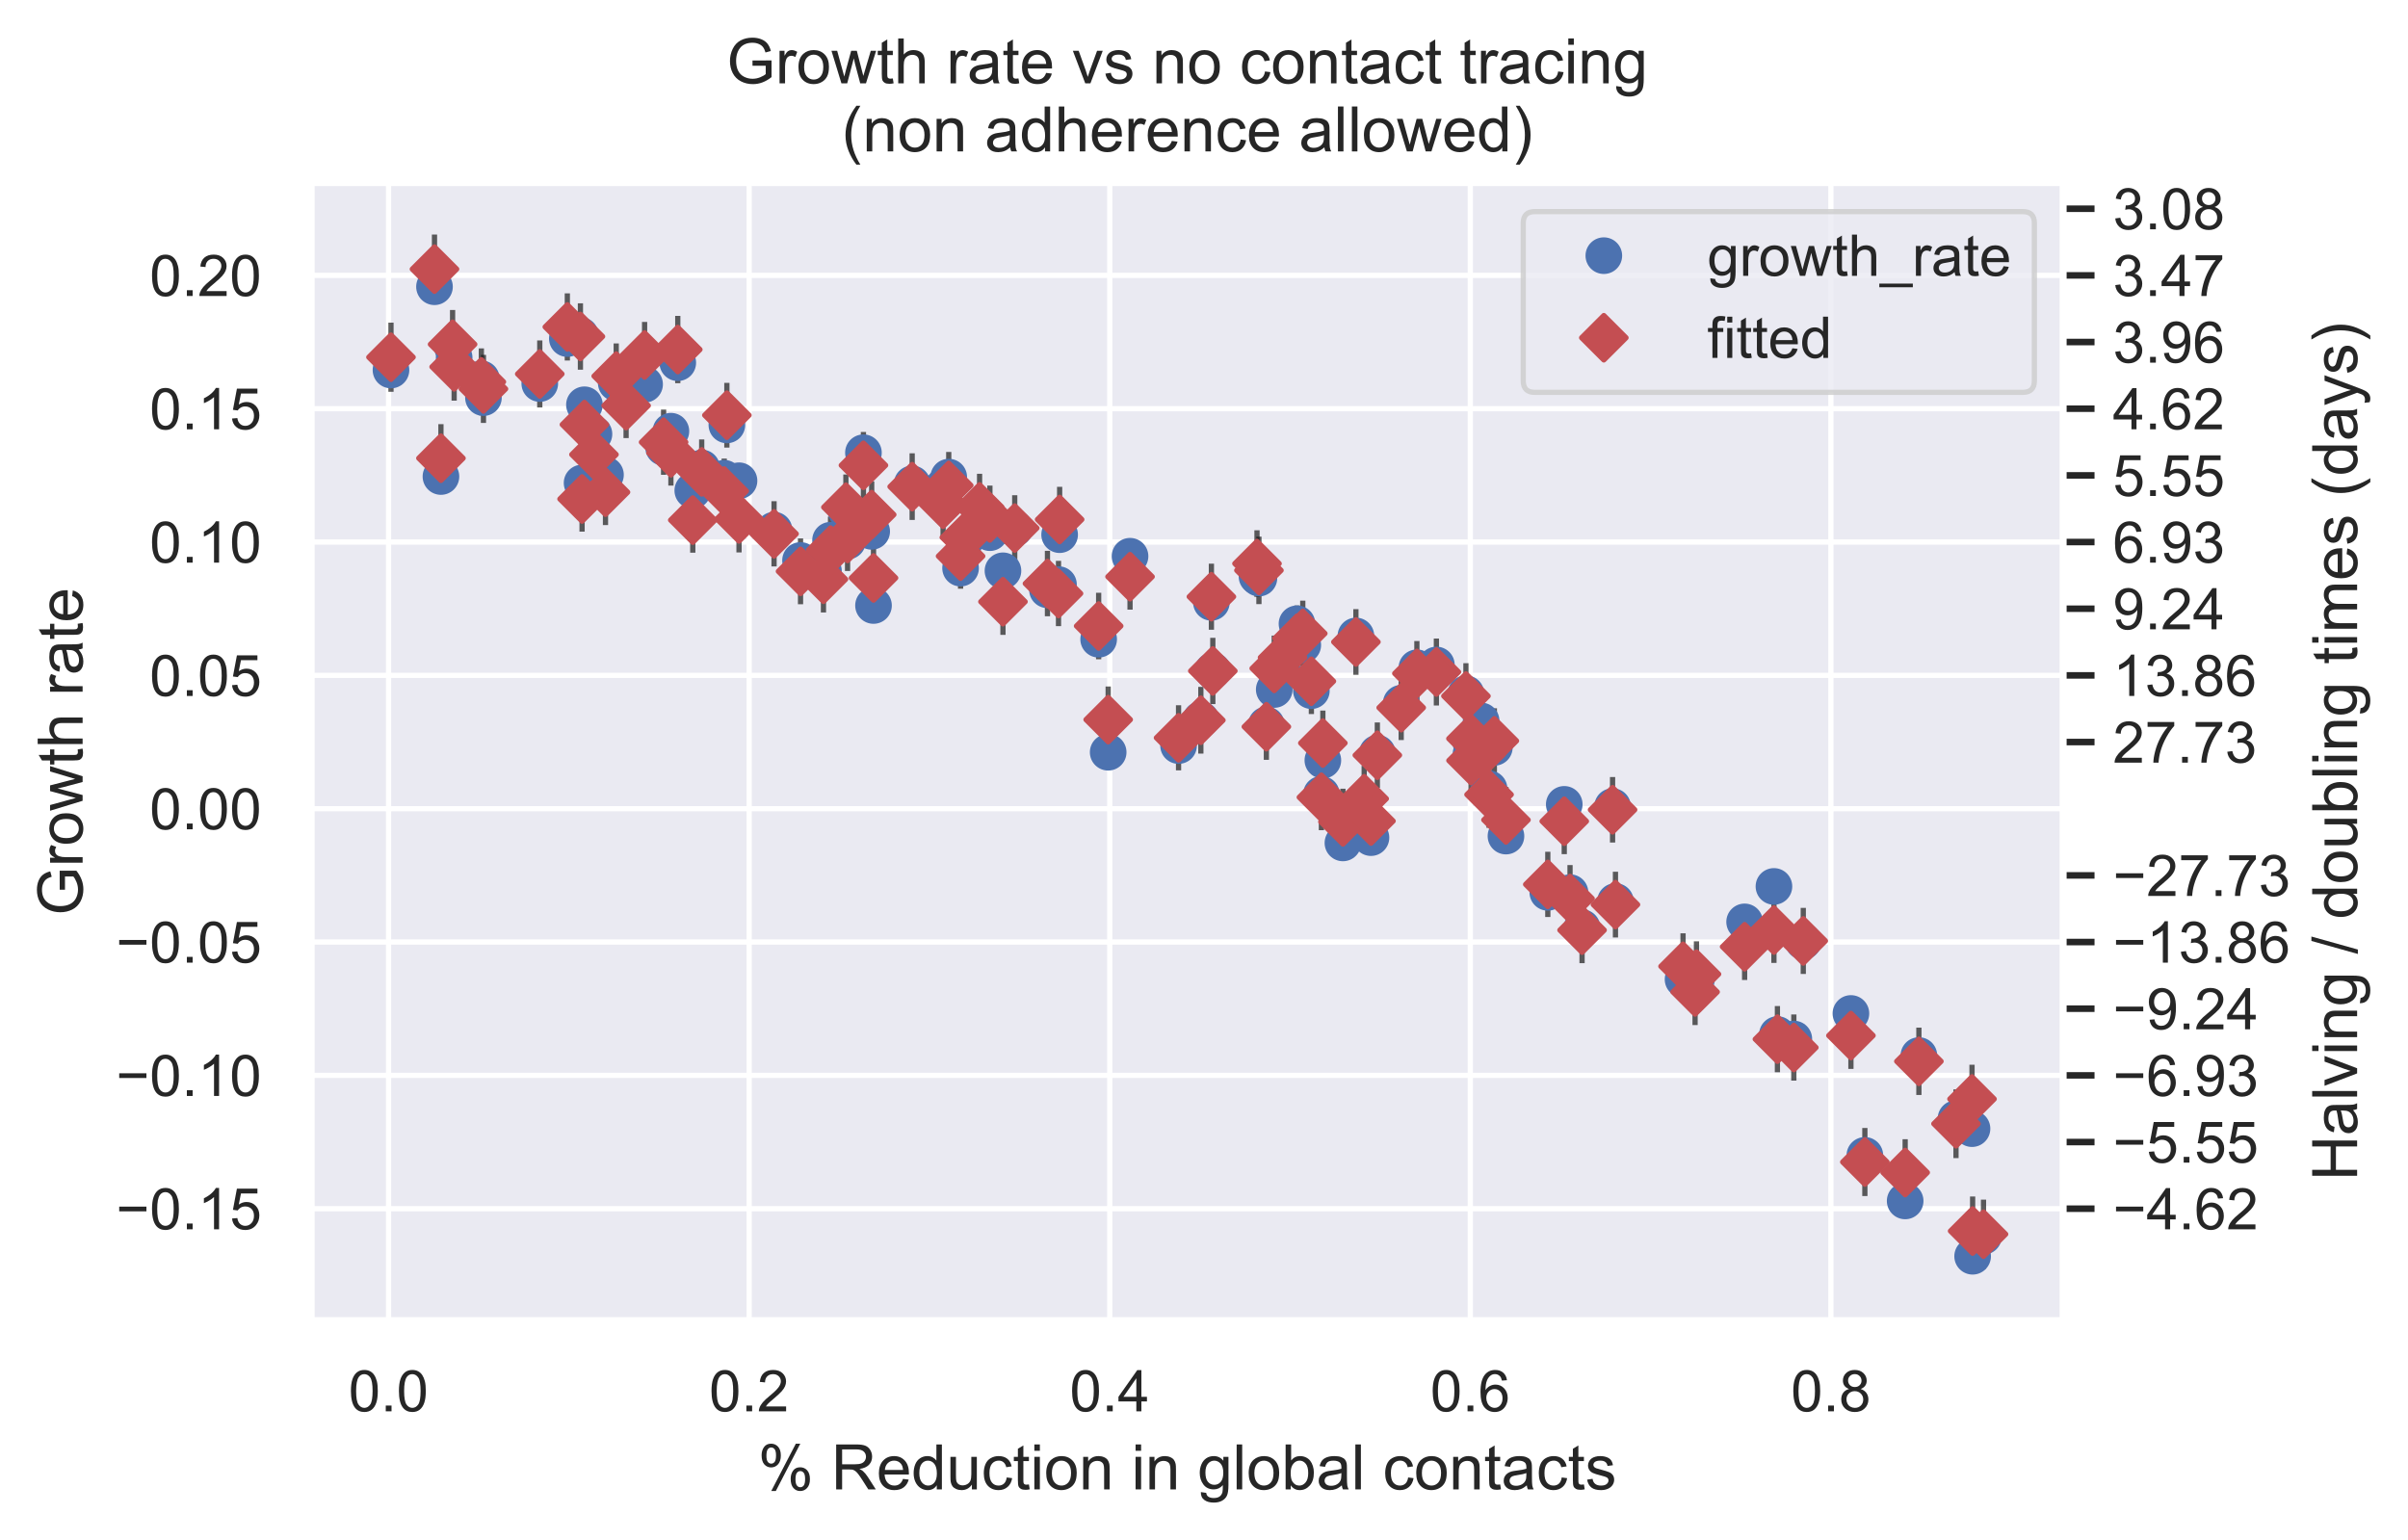 <?xml version="1.0" encoding="utf-8" standalone="no"?>
<!DOCTYPE svg PUBLIC "-//W3C//DTD SVG 1.1//EN"
  "http://www.w3.org/Graphics/SVG/1.1/DTD/svg11.dtd">
<!-- Created with matplotlib (https://matplotlib.org/) -->
<svg height="294.405pt" version="1.1" viewBox="0 0 460.216 294.405" width="460.216pt" xmlns="http://www.w3.org/2000/svg" xmlns:xlink="http://www.w3.org/1999/xlink">
 <defs>
  <style type="text/css">
*{stroke-linecap:butt;stroke-linejoin:round;}
  </style>
 </defs>
 <g id="figure_1">
  <g id="patch_1">
   <path d="M 0 294.405 
L 460.216 294.405 
L 460.216 0 
L 0 0 
z
" style="fill:#ffffff;"/>
  </g>
  <g id="axes_1">
   <g id="patch_2">
    <path d="M 59.506 252.384 
L 394.306 252.384 
L 394.306 34.944 
L 59.506 34.944 
z
" style="fill:#eaeaf2;"/>
   </g>
   <g id="axes_2">
    <g id="patch_3">
     <path d="M 394.306 252.384 
L 394.306 252.384 
L 394.306 34.944 
L 394.306 34.944 
z
" style="fill:#eaeaf2;"/>
    </g>
    <g id="matplotlib.axis_1"/>
    <g id="matplotlib.axis_2">
     <g id="ytick_1">
      <g id="line2d_1">
       <path clip-path="url(#p5973d9a435)" d="M 394.306 231.03 
L 394.306 231.03 
" style="fill:none;stroke:#ffffff;stroke-linecap:round;"/>
      </g>
      <g id="line2d_2">
       <defs>
        <path d="M 0 0 
L 6 0 
" id="mabd7a144c3" style="stroke:#262626;stroke-width:1.25;"/>
       </defs>
       <g>
        <use style="fill:#262626;stroke:#262626;stroke-width:1.25;" x="394.306" xlink:href="#mabd7a144c3" y="231.03"/>
       </g>
      </g>
      <g id="text_1">
       <!-- −4.62 -->
       <defs>
        <path d="M 52.828 31.203 
L 5.562 31.203 
L 5.562 39.406 
L 52.828 39.406 
z
" id="ArialMT-8722"/>
        <path d="M 32.328 0 
L 32.328 17.141 
L 1.266 17.141 
L 1.266 25.203 
L 33.938 71.578 
L 41.109 71.578 
L 41.109 25.203 
L 50.781 25.203 
L 50.781 17.141 
L 41.109 17.141 
L 41.109 0 
z
M 32.328 25.203 
L 32.328 57.469 
L 9.906 25.203 
z
" id="ArialMT-52"/>
        <path d="M 9.078 0 
L 9.078 10.016 
L 19.094 10.016 
L 19.094 0 
z
" id="ArialMT-46"/>
        <path d="M 49.75 54.047 
L 41.016 53.375 
Q 39.844 58.547 37.703 60.891 
Q 34.125 64.656 28.906 64.656 
Q 24.703 64.656 21.531 62.312 
Q 17.391 59.281 14.984 53.469 
Q 12.594 47.656 12.5 36.922 
Q 15.672 41.75 20.266 44.094 
Q 24.859 46.438 29.891 46.438 
Q 38.672 46.438 44.844 39.969 
Q 51.031 33.5 51.031 23.25 
Q 51.031 16.5 48.125 10.719 
Q 45.219 4.938 40.141 1.859 
Q 35.062 -1.219 28.609 -1.219 
Q 17.625 -1.219 10.688 6.859 
Q 3.766 14.938 3.766 33.5 
Q 3.766 54.25 11.422 63.672 
Q 18.109 71.875 29.438 71.875 
Q 37.891 71.875 43.281 67.141 
Q 48.688 62.406 49.75 54.047 
z
M 13.875 23.188 
Q 13.875 18.656 15.797 14.5 
Q 17.719 10.359 21.188 8.172 
Q 24.656 6 28.469 6 
Q 34.031 6 38.031 10.484 
Q 42.047 14.984 42.047 22.703 
Q 42.047 30.125 38.078 34.391 
Q 34.125 38.672 28.125 38.672 
Q 22.172 38.672 18.016 34.391 
Q 13.875 30.125 13.875 23.188 
z
" id="ArialMT-54"/>
        <path d="M 50.344 8.453 
L 50.344 0 
L 3.031 0 
Q 2.938 3.172 4.047 6.109 
Q 5.859 10.938 9.828 15.625 
Q 13.812 20.312 21.344 26.469 
Q 33.016 36.031 37.109 41.625 
Q 41.219 47.219 41.219 52.203 
Q 41.219 57.422 37.469 61 
Q 33.734 64.594 27.734 64.594 
Q 21.391 64.594 17.578 60.781 
Q 13.766 56.984 13.719 50.25 
L 4.688 51.172 
Q 5.609 61.281 11.656 66.578 
Q 17.719 71.875 27.938 71.875 
Q 38.234 71.875 44.234 66.156 
Q 50.25 60.453 50.25 52 
Q 50.25 47.703 48.484 43.547 
Q 46.734 39.406 42.656 34.812 
Q 38.578 30.219 29.109 22.219 
Q 21.188 15.578 18.938 13.203 
Q 16.703 10.844 15.234 8.453 
z
" id="ArialMT-50"/>
       </defs>
       <g style="fill:#262626;" transform="translate(403.806 234.967)scale(0.11 -0.11)">
        <use xlink:href="#ArialMT-8722"/>
        <use x="58.398" xlink:href="#ArialMT-52"/>
        <use x="114.014" xlink:href="#ArialMT-46"/>
        <use x="141.797" xlink:href="#ArialMT-54"/>
        <use x="197.412" xlink:href="#ArialMT-50"/>
       </g>
      </g>
     </g>
     <g id="ytick_2">
      <g id="line2d_3">
       <path clip-path="url(#p5973d9a435)" d="M 394.306 218.288 
L 394.306 218.288 
" style="fill:none;stroke:#ffffff;stroke-linecap:round;"/>
      </g>
      <g id="line2d_4">
       <g>
        <use style="fill:#262626;stroke:#262626;stroke-width:1.25;" x="394.306" xlink:href="#mabd7a144c3" y="218.288"/>
       </g>
      </g>
      <g id="text_2">
       <!-- −5.55 -->
       <defs>
        <path d="M 4.156 18.75 
L 13.375 19.531 
Q 14.406 12.797 18.141 9.391 
Q 21.875 6 27.156 6 
Q 33.5 6 37.891 10.781 
Q 42.281 15.578 42.281 23.484 
Q 42.281 31 38.062 35.344 
Q 33.844 39.703 27 39.703 
Q 22.75 39.703 19.328 37.766 
Q 15.922 35.844 13.969 32.766 
L 5.719 33.844 
L 12.641 70.609 
L 48.25 70.609 
L 48.25 62.203 
L 19.672 62.203 
L 15.828 42.969 
Q 22.266 47.469 29.344 47.469 
Q 38.719 47.469 45.156 40.969 
Q 51.609 34.469 51.609 24.266 
Q 51.609 14.547 45.953 7.469 
Q 39.062 -1.219 27.156 -1.219 
Q 17.391 -1.219 11.203 4.25 
Q 5.031 9.719 4.156 18.75 
z
" id="ArialMT-53"/>
       </defs>
       <g style="fill:#262626;" transform="translate(403.806 222.224)scale(0.11 -0.11)">
        <use xlink:href="#ArialMT-8722"/>
        <use x="58.398" xlink:href="#ArialMT-53"/>
        <use x="114.014" xlink:href="#ArialMT-46"/>
        <use x="141.797" xlink:href="#ArialMT-53"/>
        <use x="197.412" xlink:href="#ArialMT-53"/>
       </g>
      </g>
     </g>
     <g id="ytick_3">
      <g id="line2d_5">
       <path clip-path="url(#p5973d9a435)" d="M 394.306 205.545 
L 394.306 205.545 
" style="fill:none;stroke:#ffffff;stroke-linecap:round;"/>
      </g>
      <g id="line2d_6">
       <g>
        <use style="fill:#262626;stroke:#262626;stroke-width:1.25;" x="394.306" xlink:href="#mabd7a144c3" y="205.545"/>
       </g>
      </g>
      <g id="text_3">
       <!-- −6.93 -->
       <defs>
        <path d="M 5.469 16.547 
L 13.922 17.328 
Q 14.984 11.375 18.016 8.688 
Q 21.047 6 25.781 6 
Q 29.828 6 32.875 7.859 
Q 35.938 9.719 37.891 12.812 
Q 39.844 15.922 41.156 21.188 
Q 42.484 26.469 42.484 31.938 
Q 42.484 32.516 42.438 33.688 
Q 39.797 29.5 35.234 26.875 
Q 30.672 24.266 25.344 24.266 
Q 16.453 24.266 10.297 30.703 
Q 4.156 37.156 4.156 47.703 
Q 4.156 58.594 10.578 65.234 
Q 17 71.875 26.656 71.875 
Q 33.641 71.875 39.422 68.109 
Q 45.219 64.359 48.219 57.391 
Q 51.219 50.438 51.219 37.25 
Q 51.219 23.531 48.234 15.406 
Q 45.266 7.281 39.375 3.031 
Q 33.5 -1.219 25.594 -1.219 
Q 17.188 -1.219 11.859 3.438 
Q 6.547 8.109 5.469 16.547 
z
M 41.453 48.141 
Q 41.453 55.719 37.422 60.156 
Q 33.406 64.594 27.734 64.594 
Q 21.875 64.594 17.531 59.812 
Q 13.188 55.031 13.188 47.406 
Q 13.188 40.578 17.312 36.297 
Q 21.438 32.031 27.484 32.031 
Q 33.594 32.031 37.516 36.297 
Q 41.453 40.578 41.453 48.141 
z
" id="ArialMT-57"/>
        <path d="M 4.203 18.891 
L 12.984 20.062 
Q 14.5 12.594 18.141 9.297 
Q 21.781 6 27 6 
Q 33.203 6 37.469 10.297 
Q 41.75 14.594 41.75 20.953 
Q 41.75 27 37.797 30.922 
Q 33.844 34.859 27.734 34.859 
Q 25.25 34.859 21.531 33.891 
L 22.516 41.609 
Q 23.391 41.5 23.922 41.5 
Q 29.547 41.5 34.031 44.422 
Q 38.531 47.359 38.531 53.469 
Q 38.531 58.297 35.25 61.469 
Q 31.984 64.656 26.812 64.656 
Q 21.688 64.656 18.266 61.422 
Q 14.844 58.203 13.875 51.766 
L 5.078 53.328 
Q 6.688 62.156 12.391 67.016 
Q 18.109 71.875 26.609 71.875 
Q 32.469 71.875 37.391 69.359 
Q 42.328 66.844 44.938 62.5 
Q 47.562 58.156 47.562 53.266 
Q 47.562 48.641 45.062 44.828 
Q 42.578 41.016 37.703 38.766 
Q 44.047 37.312 47.562 32.688 
Q 51.078 28.078 51.078 21.141 
Q 51.078 11.766 44.234 5.25 
Q 37.406 -1.266 26.953 -1.266 
Q 17.531 -1.266 11.297 4.344 
Q 5.078 9.969 4.203 18.891 
z
" id="ArialMT-51"/>
       </defs>
       <g style="fill:#262626;" transform="translate(403.806 209.482)scale(0.11 -0.11)">
        <use xlink:href="#ArialMT-8722"/>
        <use x="58.398" xlink:href="#ArialMT-54"/>
        <use x="114.014" xlink:href="#ArialMT-46"/>
        <use x="141.797" xlink:href="#ArialMT-57"/>
        <use x="197.412" xlink:href="#ArialMT-51"/>
       </g>
      </g>
     </g>
     <g id="ytick_4">
      <g id="line2d_7">
       <path clip-path="url(#p5973d9a435)" d="M 394.306 192.803 
L 394.306 192.803 
" style="fill:none;stroke:#ffffff;stroke-linecap:round;"/>
      </g>
      <g id="line2d_8">
       <g>
        <use style="fill:#262626;stroke:#262626;stroke-width:1.25;" x="394.306" xlink:href="#mabd7a144c3" y="192.803"/>
       </g>
      </g>
      <g id="text_4">
       <!-- −9.24 -->
       <g style="fill:#262626;" transform="translate(403.806 196.739)scale(0.11 -0.11)">
        <use xlink:href="#ArialMT-8722"/>
        <use x="58.398" xlink:href="#ArialMT-57"/>
        <use x="114.014" xlink:href="#ArialMT-46"/>
        <use x="141.797" xlink:href="#ArialMT-50"/>
        <use x="197.412" xlink:href="#ArialMT-52"/>
       </g>
      </g>
     </g>
     <g id="ytick_5">
      <g id="line2d_9">
       <path clip-path="url(#p5973d9a435)" d="M 394.306 180.06 
L 394.306 180.06 
" style="fill:none;stroke:#ffffff;stroke-linecap:round;"/>
      </g>
      <g id="line2d_10">
       <g>
        <use style="fill:#262626;stroke:#262626;stroke-width:1.25;" x="394.306" xlink:href="#mabd7a144c3" y="180.06"/>
       </g>
      </g>
      <g id="text_5">
       <!-- −13.86 -->
       <defs>
        <path d="M 37.25 0 
L 28.469 0 
L 28.469 56 
Q 25.297 52.984 20.141 49.953 
Q 14.984 46.922 10.891 45.406 
L 10.891 53.906 
Q 18.266 57.375 23.781 62.297 
Q 29.297 67.234 31.594 71.875 
L 37.25 71.875 
z
" id="ArialMT-49"/>
        <path d="M 17.672 38.812 
Q 12.203 40.828 9.562 44.531 
Q 6.938 48.25 6.938 53.422 
Q 6.938 61.234 12.547 66.547 
Q 18.172 71.875 27.484 71.875 
Q 36.859 71.875 42.578 66.422 
Q 48.297 60.984 48.297 53.172 
Q 48.297 48.188 45.672 44.5 
Q 43.062 40.828 37.75 38.812 
Q 44.344 36.672 47.781 31.875 
Q 51.219 27.094 51.219 20.453 
Q 51.219 11.281 44.719 5.031 
Q 38.234 -1.219 27.641 -1.219 
Q 17.047 -1.219 10.547 5.047 
Q 4.047 11.328 4.047 20.703 
Q 4.047 27.688 7.594 32.391 
Q 11.141 37.109 17.672 38.812 
z
M 15.922 53.719 
Q 15.922 48.641 19.188 45.406 
Q 22.469 42.188 27.688 42.188 
Q 32.766 42.188 36.016 45.375 
Q 39.266 48.578 39.266 53.219 
Q 39.266 58.062 35.906 61.359 
Q 32.562 64.656 27.594 64.656 
Q 22.562 64.656 19.234 61.422 
Q 15.922 58.203 15.922 53.719 
z
M 13.094 20.656 
Q 13.094 16.891 14.875 13.375 
Q 16.656 9.859 20.172 7.922 
Q 23.688 6 27.734 6 
Q 34.031 6 38.125 10.047 
Q 42.234 14.109 42.234 20.359 
Q 42.234 26.703 38.016 30.859 
Q 33.797 35.016 27.438 35.016 
Q 21.234 35.016 17.156 30.906 
Q 13.094 26.812 13.094 20.656 
z
" id="ArialMT-56"/>
       </defs>
       <g style="fill:#262626;" transform="translate(403.806 183.997)scale(0.11 -0.11)">
        <use xlink:href="#ArialMT-8722"/>
        <use x="58.398" xlink:href="#ArialMT-49"/>
        <use x="114.014" xlink:href="#ArialMT-51"/>
        <use x="169.629" xlink:href="#ArialMT-46"/>
        <use x="197.412" xlink:href="#ArialMT-56"/>
        <use x="253.027" xlink:href="#ArialMT-54"/>
       </g>
      </g>
     </g>
     <g id="ytick_6">
      <g id="line2d_11">
       <path clip-path="url(#p5973d9a435)" d="M 394.306 167.318 
L 394.306 167.318 
" style="fill:none;stroke:#ffffff;stroke-linecap:round;"/>
      </g>
      <g id="line2d_12">
       <g>
        <use style="fill:#262626;stroke:#262626;stroke-width:1.25;" x="394.306" xlink:href="#mabd7a144c3" y="167.318"/>
       </g>
      </g>
      <g id="text_6">
       <!-- −27.73 -->
       <defs>
        <path d="M 4.734 62.203 
L 4.734 70.656 
L 51.078 70.656 
L 51.078 63.812 
Q 44.234 56.547 37.516 44.484 
Q 30.812 32.422 27.156 19.672 
Q 24.516 10.688 23.781 0 
L 14.75 0 
Q 14.891 8.453 18.062 20.406 
Q 21.234 32.375 27.172 43.484 
Q 33.109 54.594 39.797 62.203 
z
" id="ArialMT-55"/>
       </defs>
       <g style="fill:#262626;" transform="translate(403.806 171.255)scale(0.11 -0.11)">
        <use xlink:href="#ArialMT-8722"/>
        <use x="58.398" xlink:href="#ArialMT-50"/>
        <use x="114.014" xlink:href="#ArialMT-55"/>
        <use x="169.629" xlink:href="#ArialMT-46"/>
        <use x="197.412" xlink:href="#ArialMT-55"/>
        <use x="253.027" xlink:href="#ArialMT-51"/>
       </g>
      </g>
     </g>
     <g id="ytick_7">
      <g id="line2d_13">
       <path clip-path="url(#p5973d9a435)" d="M 394.306 141.833 
L 394.306 141.833 
" style="fill:none;stroke:#ffffff;stroke-linecap:round;"/>
      </g>
      <g id="line2d_14">
       <g>
        <use style="fill:#262626;stroke:#262626;stroke-width:1.25;" x="394.306" xlink:href="#mabd7a144c3" y="141.833"/>
       </g>
      </g>
      <g id="text_7">
       <!-- 27.73 -->
       <g style="fill:#262626;" transform="translate(403.806 145.77)scale(0.11 -0.11)">
        <use xlink:href="#ArialMT-50"/>
        <use x="55.615" xlink:href="#ArialMT-55"/>
        <use x="111.23" xlink:href="#ArialMT-46"/>
        <use x="139.014" xlink:href="#ArialMT-55"/>
        <use x="194.629" xlink:href="#ArialMT-51"/>
       </g>
      </g>
     </g>
     <g id="ytick_8">
      <g id="line2d_15">
       <path clip-path="url(#p5973d9a435)" d="M 394.306 129.09 
L 394.306 129.09 
" style="fill:none;stroke:#ffffff;stroke-linecap:round;"/>
      </g>
      <g id="line2d_16">
       <g>
        <use style="fill:#262626;stroke:#262626;stroke-width:1.25;" x="394.306" xlink:href="#mabd7a144c3" y="129.09"/>
       </g>
      </g>
      <g id="text_8">
       <!-- 13.86 -->
       <g style="fill:#262626;" transform="translate(403.806 133.027)scale(0.11 -0.11)">
        <use xlink:href="#ArialMT-49"/>
        <use x="55.615" xlink:href="#ArialMT-51"/>
        <use x="111.23" xlink:href="#ArialMT-46"/>
        <use x="139.014" xlink:href="#ArialMT-56"/>
        <use x="194.629" xlink:href="#ArialMT-54"/>
       </g>
      </g>
     </g>
     <g id="ytick_9">
      <g id="line2d_17">
       <path clip-path="url(#p5973d9a435)" d="M 394.306 116.348 
L 394.306 116.348 
" style="fill:none;stroke:#ffffff;stroke-linecap:round;"/>
      </g>
      <g id="line2d_18">
       <g>
        <use style="fill:#262626;stroke:#262626;stroke-width:1.25;" x="394.306" xlink:href="#mabd7a144c3" y="116.348"/>
       </g>
      </g>
      <g id="text_9">
       <!-- 9.24 -->
       <g style="fill:#262626;" transform="translate(403.806 120.285)scale(0.11 -0.11)">
        <use xlink:href="#ArialMT-57"/>
        <use x="55.615" xlink:href="#ArialMT-46"/>
        <use x="83.398" xlink:href="#ArialMT-50"/>
        <use x="139.014" xlink:href="#ArialMT-52"/>
       </g>
      </g>
     </g>
     <g id="ytick_10">
      <g id="line2d_19">
       <path clip-path="url(#p5973d9a435)" d="M 394.306 103.605 
L 394.306 103.605 
" style="fill:none;stroke:#ffffff;stroke-linecap:round;"/>
      </g>
      <g id="line2d_20">
       <g>
        <use style="fill:#262626;stroke:#262626;stroke-width:1.25;" x="394.306" xlink:href="#mabd7a144c3" y="103.605"/>
       </g>
      </g>
      <g id="text_10">
       <!-- 6.93 -->
       <g style="fill:#262626;" transform="translate(403.806 107.542)scale(0.11 -0.11)">
        <use xlink:href="#ArialMT-54"/>
        <use x="55.615" xlink:href="#ArialMT-46"/>
        <use x="83.398" xlink:href="#ArialMT-57"/>
        <use x="139.014" xlink:href="#ArialMT-51"/>
       </g>
      </g>
     </g>
     <g id="ytick_11">
      <g id="line2d_21">
       <path clip-path="url(#p5973d9a435)" d="M 394.306 90.863 
L 394.306 90.863 
" style="fill:none;stroke:#ffffff;stroke-linecap:round;"/>
      </g>
      <g id="line2d_22">
       <g>
        <use style="fill:#262626;stroke:#262626;stroke-width:1.25;" x="394.306" xlink:href="#mabd7a144c3" y="90.863"/>
       </g>
      </g>
      <g id="text_11">
       <!-- 5.55 -->
       <g style="fill:#262626;" transform="translate(403.806 94.8)scale(0.11 -0.11)">
        <use xlink:href="#ArialMT-53"/>
        <use x="55.615" xlink:href="#ArialMT-46"/>
        <use x="83.398" xlink:href="#ArialMT-53"/>
        <use x="139.014" xlink:href="#ArialMT-53"/>
       </g>
      </g>
     </g>
     <g id="ytick_12">
      <g id="line2d_23">
       <path clip-path="url(#p5973d9a435)" d="M 394.306 78.121 
L 394.306 78.121 
" style="fill:none;stroke:#ffffff;stroke-linecap:round;"/>
      </g>
      <g id="line2d_24">
       <g>
        <use style="fill:#262626;stroke:#262626;stroke-width:1.25;" x="394.306" xlink:href="#mabd7a144c3" y="78.121"/>
       </g>
      </g>
      <g id="text_12">
       <!-- 4.62 -->
       <g style="fill:#262626;" transform="translate(403.806 82.057)scale(0.11 -0.11)">
        <use xlink:href="#ArialMT-52"/>
        <use x="55.615" xlink:href="#ArialMT-46"/>
        <use x="83.398" xlink:href="#ArialMT-54"/>
        <use x="139.014" xlink:href="#ArialMT-50"/>
       </g>
      </g>
     </g>
     <g id="ytick_13">
      <g id="line2d_25">
       <path clip-path="url(#p5973d9a435)" d="M 394.306 65.378 
L 394.306 65.378 
" style="fill:none;stroke:#ffffff;stroke-linecap:round;"/>
      </g>
      <g id="line2d_26">
       <g>
        <use style="fill:#262626;stroke:#262626;stroke-width:1.25;" x="394.306" xlink:href="#mabd7a144c3" y="65.378"/>
       </g>
      </g>
      <g id="text_13">
       <!-- 3.96 -->
       <g style="fill:#262626;" transform="translate(403.806 69.315)scale(0.11 -0.11)">
        <use xlink:href="#ArialMT-51"/>
        <use x="55.615" xlink:href="#ArialMT-46"/>
        <use x="83.398" xlink:href="#ArialMT-57"/>
        <use x="139.014" xlink:href="#ArialMT-54"/>
       </g>
      </g>
     </g>
     <g id="ytick_14">
      <g id="line2d_27">
       <path clip-path="url(#p5973d9a435)" d="M 394.306 52.636 
L 394.306 52.636 
" style="fill:none;stroke:#ffffff;stroke-linecap:round;"/>
      </g>
      <g id="line2d_28">
       <g>
        <use style="fill:#262626;stroke:#262626;stroke-width:1.25;" x="394.306" xlink:href="#mabd7a144c3" y="52.636"/>
       </g>
      </g>
      <g id="text_14">
       <!-- 3.47 -->
       <g style="fill:#262626;" transform="translate(403.806 56.572)scale(0.11 -0.11)">
        <use xlink:href="#ArialMT-51"/>
        <use x="55.615" xlink:href="#ArialMT-46"/>
        <use x="83.398" xlink:href="#ArialMT-52"/>
        <use x="139.014" xlink:href="#ArialMT-55"/>
       </g>
      </g>
     </g>
     <g id="ytick_15">
      <g id="line2d_29">
       <path clip-path="url(#p5973d9a435)" d="M 394.306 39.893 
L 394.306 39.893 
" style="fill:none;stroke:#ffffff;stroke-linecap:round;"/>
      </g>
      <g id="line2d_30">
       <g>
        <use style="fill:#262626;stroke:#262626;stroke-width:1.25;" x="394.306" xlink:href="#mabd7a144c3" y="39.893"/>
       </g>
      </g>
      <g id="text_15">
       <!-- 3.08 -->
       <defs>
        <path d="M 4.156 35.297 
Q 4.156 48 6.766 55.734 
Q 9.375 63.484 14.516 67.672 
Q 19.672 71.875 27.484 71.875 
Q 33.25 71.875 37.594 69.547 
Q 41.938 67.234 44.766 62.859 
Q 47.609 58.5 49.219 52.219 
Q 50.828 45.953 50.828 35.297 
Q 50.828 22.703 48.234 14.969 
Q 45.656 7.234 40.5 3 
Q 35.359 -1.219 27.484 -1.219 
Q 17.141 -1.219 11.234 6.203 
Q 4.156 15.141 4.156 35.297 
z
M 13.188 35.297 
Q 13.188 17.672 17.312 11.828 
Q 21.438 6 27.484 6 
Q 33.547 6 37.672 11.859 
Q 41.797 17.719 41.797 35.297 
Q 41.797 52.984 37.672 58.781 
Q 33.547 64.594 27.391 64.594 
Q 21.344 64.594 17.719 59.469 
Q 13.188 52.938 13.188 35.297 
z
" id="ArialMT-48"/>
       </defs>
       <g style="fill:#262626;" transform="translate(403.806 43.83)scale(0.11 -0.11)">
        <use xlink:href="#ArialMT-51"/>
        <use x="55.615" xlink:href="#ArialMT-46"/>
        <use x="83.398" xlink:href="#ArialMT-48"/>
        <use x="139.014" xlink:href="#ArialMT-56"/>
       </g>
      </g>
     </g>
     <g id="text_16">
      <!-- Halving / doubling times (days) -->
      <defs>
       <path d="M 8.016 0 
L 8.016 71.578 
L 17.484 71.578 
L 17.484 42.188 
L 54.688 42.188 
L 54.688 71.578 
L 64.156 71.578 
L 64.156 0 
L 54.688 0 
L 54.688 33.734 
L 17.484 33.734 
L 17.484 0 
z
" id="ArialMT-72"/>
       <path d="M 40.438 6.391 
Q 35.547 2.25 31.031 0.531 
Q 26.516 -1.172 21.344 -1.172 
Q 12.797 -1.172 8.203 3 
Q 3.609 7.172 3.609 13.672 
Q 3.609 17.484 5.344 20.625 
Q 7.078 23.781 9.891 25.688 
Q 12.703 27.594 16.219 28.562 
Q 18.797 29.25 24.031 29.891 
Q 34.672 31.156 39.703 32.906 
Q 39.75 34.719 39.75 35.203 
Q 39.75 40.578 37.25 42.781 
Q 33.891 45.75 27.25 45.75 
Q 21.047 45.75 18.094 43.578 
Q 15.141 41.406 13.719 35.891 
L 5.125 37.062 
Q 6.297 42.578 8.984 45.969 
Q 11.672 49.359 16.75 51.188 
Q 21.828 53.031 28.516 53.031 
Q 35.156 53.031 39.297 51.469 
Q 43.453 49.906 45.406 47.531 
Q 47.359 45.172 48.141 41.547 
Q 48.578 39.312 48.578 33.453 
L 48.578 21.734 
Q 48.578 9.469 49.141 6.219 
Q 49.703 2.984 51.375 0 
L 42.188 0 
Q 40.828 2.734 40.438 6.391 
z
M 39.703 26.031 
Q 34.906 24.078 25.344 22.703 
Q 19.922 21.922 17.672 20.938 
Q 15.438 19.969 14.203 18.094 
Q 12.984 16.219 12.984 13.922 
Q 12.984 10.406 15.641 8.062 
Q 18.312 5.719 23.438 5.719 
Q 28.516 5.719 32.469 7.938 
Q 36.422 10.156 38.281 14.016 
Q 39.703 17 39.703 22.797 
z
" id="ArialMT-97"/>
       <path d="M 6.391 0 
L 6.391 71.578 
L 15.188 71.578 
L 15.188 0 
z
" id="ArialMT-108"/>
       <path d="M 21 0 
L 1.266 51.859 
L 10.547 51.859 
L 21.688 20.797 
Q 23.484 15.766 25 10.359 
Q 26.172 14.453 28.266 20.219 
L 39.797 51.859 
L 48.828 51.859 
L 29.203 0 
z
" id="ArialMT-118"/>
       <path d="M 6.641 61.469 
L 6.641 71.578 
L 15.438 71.578 
L 15.438 61.469 
z
M 6.641 0 
L 6.641 51.859 
L 15.438 51.859 
L 15.438 0 
z
" id="ArialMT-105"/>
       <path d="M 6.594 0 
L 6.594 51.859 
L 14.5 51.859 
L 14.5 44.484 
Q 20.219 53.031 31 53.031 
Q 35.688 53.031 39.625 51.344 
Q 43.562 49.656 45.516 46.922 
Q 47.469 44.188 48.25 40.438 
Q 48.734 37.984 48.734 31.891 
L 48.734 0 
L 39.938 0 
L 39.938 31.547 
Q 39.938 36.922 38.906 39.578 
Q 37.891 42.234 35.281 43.812 
Q 32.672 45.406 29.156 45.406 
Q 23.531 45.406 19.453 41.844 
Q 15.375 38.281 15.375 28.328 
L 15.375 0 
z
" id="ArialMT-110"/>
       <path d="M 4.984 -4.297 
L 13.531 -5.562 
Q 14.062 -9.516 16.5 -11.328 
Q 19.781 -13.766 25.438 -13.766 
Q 31.547 -13.766 34.859 -11.328 
Q 38.188 -8.891 39.359 -4.5 
Q 40.047 -1.812 39.984 6.781 
Q 34.234 0 25.641 0 
Q 14.938 0 9.078 7.719 
Q 3.219 15.438 3.219 26.219 
Q 3.219 33.641 5.906 39.906 
Q 8.594 46.188 13.688 49.609 
Q 18.797 53.031 25.688 53.031 
Q 34.859 53.031 40.828 45.609 
L 40.828 51.859 
L 48.922 51.859 
L 48.922 7.031 
Q 48.922 -5.078 46.453 -10.125 
Q 44 -15.188 38.641 -18.109 
Q 33.297 -21.047 25.484 -21.047 
Q 16.219 -21.047 10.5 -16.875 
Q 4.781 -12.703 4.984 -4.297 
z
M 12.25 26.859 
Q 12.25 16.656 16.297 11.969 
Q 20.359 7.281 26.469 7.281 
Q 32.516 7.281 36.609 11.938 
Q 40.719 16.609 40.719 26.562 
Q 40.719 36.078 36.5 40.906 
Q 32.281 45.75 26.312 45.75 
Q 20.453 45.75 16.344 40.984 
Q 12.25 36.234 12.25 26.859 
z
" id="ArialMT-103"/>
       <path id="ArialMT-32"/>
       <path d="M 0 -1.219 
L 20.75 72.797 
L 27.781 72.797 
L 7.078 -1.219 
z
" id="ArialMT-47"/>
       <path d="M 40.234 0 
L 40.234 6.547 
Q 35.297 -1.172 25.734 -1.172 
Q 19.531 -1.172 14.328 2.25 
Q 9.125 5.672 6.266 11.797 
Q 3.422 17.922 3.422 25.875 
Q 3.422 33.641 6 39.969 
Q 8.594 46.297 13.766 49.656 
Q 18.953 53.031 25.344 53.031 
Q 30.031 53.031 33.688 51.047 
Q 37.359 49.078 39.656 45.906 
L 39.656 71.578 
L 48.391 71.578 
L 48.391 0 
z
M 12.453 25.875 
Q 12.453 15.922 16.641 10.984 
Q 20.844 6.062 26.562 6.062 
Q 32.328 6.062 36.344 10.766 
Q 40.375 15.484 40.375 25.141 
Q 40.375 35.797 36.266 40.766 
Q 32.172 45.75 26.172 45.75 
Q 20.312 45.75 16.375 40.969 
Q 12.453 36.188 12.453 25.875 
z
" id="ArialMT-100"/>
       <path d="M 3.328 25.922 
Q 3.328 40.328 11.328 47.266 
Q 18.016 53.031 27.641 53.031 
Q 38.328 53.031 45.109 46.016 
Q 51.906 39.016 51.906 26.656 
Q 51.906 16.656 48.906 10.906 
Q 45.906 5.172 40.156 2 
Q 34.422 -1.172 27.641 -1.172 
Q 16.75 -1.172 10.031 5.812 
Q 3.328 12.797 3.328 25.922 
z
M 12.359 25.922 
Q 12.359 15.969 16.703 11.016 
Q 21.047 6.062 27.641 6.062 
Q 34.188 6.062 38.531 11.031 
Q 42.875 16.016 42.875 26.219 
Q 42.875 35.844 38.5 40.797 
Q 34.125 45.75 27.641 45.75 
Q 21.047 45.75 16.703 40.812 
Q 12.359 35.891 12.359 25.922 
z
" id="ArialMT-111"/>
       <path d="M 40.578 0 
L 40.578 7.625 
Q 34.516 -1.172 24.125 -1.172 
Q 19.531 -1.172 15.547 0.578 
Q 11.578 2.344 9.641 5 
Q 7.719 7.672 6.938 11.531 
Q 6.391 14.109 6.391 19.734 
L 6.391 51.859 
L 15.188 51.859 
L 15.188 23.094 
Q 15.188 16.219 15.719 13.812 
Q 16.547 10.359 19.234 8.375 
Q 21.922 6.391 25.875 6.391 
Q 29.828 6.391 33.297 8.422 
Q 36.766 10.453 38.203 13.938 
Q 39.656 17.438 39.656 24.078 
L 39.656 51.859 
L 48.438 51.859 
L 48.438 0 
z
" id="ArialMT-117"/>
       <path d="M 14.703 0 
L 6.547 0 
L 6.547 71.578 
L 15.328 71.578 
L 15.328 46.047 
Q 20.906 53.031 29.547 53.031 
Q 34.328 53.031 38.594 51.094 
Q 42.875 49.172 45.625 45.672 
Q 48.391 42.188 49.953 37.25 
Q 51.516 32.328 51.516 26.703 
Q 51.516 13.375 44.922 6.094 
Q 38.328 -1.172 29.109 -1.172 
Q 19.922 -1.172 14.703 6.5 
z
M 14.594 26.312 
Q 14.594 17 17.141 12.844 
Q 21.297 6.062 28.375 6.062 
Q 34.125 6.062 38.328 11.062 
Q 42.531 16.062 42.531 25.984 
Q 42.531 36.141 38.5 40.969 
Q 34.469 45.797 28.766 45.797 
Q 23 45.797 18.797 40.797 
Q 14.594 35.797 14.594 26.312 
z
" id="ArialMT-98"/>
       <path d="M 25.781 7.859 
L 27.047 0.094 
Q 23.344 -0.688 20.406 -0.688 
Q 15.625 -0.688 12.984 0.828 
Q 10.359 2.344 9.281 4.812 
Q 8.203 7.281 8.203 15.188 
L 8.203 45.016 
L 1.766 45.016 
L 1.766 51.859 
L 8.203 51.859 
L 8.203 64.703 
L 16.938 69.969 
L 16.938 51.859 
L 25.781 51.859 
L 25.781 45.016 
L 16.938 45.016 
L 16.938 14.703 
Q 16.938 10.938 17.406 9.859 
Q 17.875 8.797 18.922 8.156 
Q 19.969 7.516 21.922 7.516 
Q 23.391 7.516 25.781 7.859 
z
" id="ArialMT-116"/>
       <path d="M 6.594 0 
L 6.594 51.859 
L 14.453 51.859 
L 14.453 44.578 
Q 16.891 48.391 20.938 50.703 
Q 25 53.031 30.172 53.031 
Q 35.938 53.031 39.625 50.641 
Q 43.312 48.25 44.828 43.953 
Q 50.984 53.031 60.844 53.031 
Q 68.562 53.031 72.703 48.75 
Q 76.859 44.484 76.859 35.594 
L 76.859 0 
L 68.109 0 
L 68.109 32.672 
Q 68.109 37.938 67.25 40.25 
Q 66.406 42.578 64.156 43.984 
Q 61.922 45.406 58.891 45.406 
Q 53.422 45.406 49.797 41.766 
Q 46.188 38.141 46.188 30.125 
L 46.188 0 
L 37.406 0 
L 37.406 33.688 
Q 37.406 39.547 35.25 42.469 
Q 33.109 45.406 28.219 45.406 
Q 24.516 45.406 21.359 43.453 
Q 18.219 41.5 16.797 37.734 
Q 15.375 33.984 15.375 26.906 
L 15.375 0 
z
" id="ArialMT-109"/>
       <path d="M 42.094 16.703 
L 51.172 15.578 
Q 49.031 7.625 43.219 3.219 
Q 37.406 -1.172 28.375 -1.172 
Q 17 -1.172 10.328 5.828 
Q 3.656 12.844 3.656 25.484 
Q 3.656 38.578 10.391 45.797 
Q 17.141 53.031 27.875 53.031 
Q 38.281 53.031 44.875 45.953 
Q 51.469 38.875 51.469 26.031 
Q 51.469 25.25 51.422 23.688 
L 12.75 23.688 
Q 13.234 15.141 17.578 10.594 
Q 21.922 6.062 28.422 6.062 
Q 33.25 6.062 36.672 8.594 
Q 40.094 11.141 42.094 16.703 
z
M 13.234 30.906 
L 42.188 30.906 
Q 41.609 37.453 38.875 40.719 
Q 34.672 45.797 27.984 45.797 
Q 21.922 45.797 17.797 41.75 
Q 13.672 37.703 13.234 30.906 
z
" id="ArialMT-101"/>
       <path d="M 3.078 15.484 
L 11.766 16.844 
Q 12.5 11.625 15.844 8.844 
Q 19.188 6.062 25.203 6.062 
Q 31.25 6.062 34.172 8.516 
Q 37.109 10.984 37.109 14.312 
Q 37.109 17.281 34.516 19 
Q 32.719 20.172 25.531 21.969 
Q 15.875 24.422 12.141 26.203 
Q 8.406 27.984 6.469 31.125 
Q 4.547 34.281 4.547 38.094 
Q 4.547 41.547 6.125 44.5 
Q 7.719 47.469 10.453 49.422 
Q 12.5 50.922 16.031 51.969 
Q 19.578 53.031 23.641 53.031 
Q 29.734 53.031 34.344 51.266 
Q 38.969 49.516 41.156 46.5 
Q 43.359 43.5 44.188 38.484 
L 35.594 37.312 
Q 35.016 41.312 32.203 43.547 
Q 29.391 45.797 24.266 45.797 
Q 18.219 45.797 15.625 43.797 
Q 13.031 41.797 13.031 39.109 
Q 13.031 37.406 14.109 36.031 
Q 15.188 34.625 17.484 33.688 
Q 18.797 33.203 25.25 31.453 
Q 34.578 28.953 38.25 27.359 
Q 41.938 25.781 44.031 22.75 
Q 46.141 19.734 46.141 15.234 
Q 46.141 10.844 43.578 6.953 
Q 41.016 3.078 36.172 0.953 
Q 31.344 -1.172 25.25 -1.172 
Q 15.141 -1.172 9.844 3.031 
Q 4.547 7.234 3.078 15.484 
z
" id="ArialMT-115"/>
       <path d="M 23.391 -21.047 
Q 16.109 -11.859 11.078 0.438 
Q 6.062 12.75 6.062 25.922 
Q 6.062 37.547 9.812 48.188 
Q 14.203 60.547 23.391 72.797 
L 29.688 72.797 
Q 23.781 62.641 21.875 58.297 
Q 18.891 51.562 17.188 44.234 
Q 15.094 35.109 15.094 25.875 
Q 15.094 2.391 29.688 -21.047 
z
" id="ArialMT-40"/>
       <path d="M 6.203 -19.969 
L 5.219 -11.719 
Q 8.109 -12.5 10.25 -12.5 
Q 13.188 -12.5 14.938 -11.516 
Q 16.703 -10.547 17.828 -8.797 
Q 18.656 -7.469 20.516 -2.25 
Q 20.75 -1.516 21.297 -0.094 
L 1.609 51.859 
L 11.078 51.859 
L 21.875 21.828 
Q 23.969 16.109 25.641 9.812 
Q 27.156 15.875 29.25 21.625 
L 40.328 51.859 
L 49.125 51.859 
L 29.391 -0.875 
Q 26.219 -9.422 24.469 -12.641 
Q 22.125 -17 19.094 -19.016 
Q 16.062 -21.047 11.859 -21.047 
Q 9.328 -21.047 6.203 -19.969 
z
" id="ArialMT-121"/>
       <path d="M 12.359 -21.047 
L 6.062 -21.047 
Q 20.656 2.391 20.656 25.875 
Q 20.656 35.062 18.562 44.094 
Q 16.891 51.422 13.922 58.156 
Q 12.016 62.547 6.062 72.797 
L 12.359 72.797 
Q 21.531 60.547 25.922 48.188 
Q 29.688 37.547 29.688 25.922 
Q 29.688 12.75 24.625 0.438 
Q 19.578 -11.859 12.359 -21.047 
z
" id="ArialMT-41"/>
      </defs>
      <g style="fill:#262626;" transform="translate(450.49 225.696)rotate(-90)scale(0.12 -0.12)">
       <use xlink:href="#ArialMT-72"/>
       <use x="72.217" xlink:href="#ArialMT-97"/>
       <use x="127.832" xlink:href="#ArialMT-108"/>
       <use x="150.049" xlink:href="#ArialMT-118"/>
       <use x="200.049" xlink:href="#ArialMT-105"/>
       <use x="222.266" xlink:href="#ArialMT-110"/>
       <use x="277.881" xlink:href="#ArialMT-103"/>
       <use x="333.496" xlink:href="#ArialMT-32"/>
       <use x="361.279" xlink:href="#ArialMT-47"/>
       <use x="389.062" xlink:href="#ArialMT-32"/>
       <use x="416.846" xlink:href="#ArialMT-100"/>
       <use x="472.461" xlink:href="#ArialMT-111"/>
       <use x="528.076" xlink:href="#ArialMT-117"/>
       <use x="583.691" xlink:href="#ArialMT-98"/>
       <use x="639.307" xlink:href="#ArialMT-108"/>
       <use x="661.523" xlink:href="#ArialMT-105"/>
       <use x="683.74" xlink:href="#ArialMT-110"/>
       <use x="739.355" xlink:href="#ArialMT-103"/>
       <use x="794.971" xlink:href="#ArialMT-32"/>
       <use x="822.754" xlink:href="#ArialMT-116"/>
       <use x="850.537" xlink:href="#ArialMT-105"/>
       <use x="872.754" xlink:href="#ArialMT-109"/>
       <use x="956.055" xlink:href="#ArialMT-101"/>
       <use x="1011.67" xlink:href="#ArialMT-115"/>
       <use x="1061.67" xlink:href="#ArialMT-32"/>
       <use x="1089.453" xlink:href="#ArialMT-40"/>
       <use x="1122.754" xlink:href="#ArialMT-100"/>
       <use x="1178.369" xlink:href="#ArialMT-97"/>
       <use x="1233.984" xlink:href="#ArialMT-121"/>
       <use x="1283.984" xlink:href="#ArialMT-115"/>
       <use x="1333.984" xlink:href="#ArialMT-41"/>
      </g>
     </g>
    </g>
    <g id="patch_4">
     <path d="M 394.306 252.384 
L 394.306 34.944 
" style="fill:none;stroke:#ffffff;stroke-linecap:square;stroke-linejoin:miter;stroke-width:1.25;"/>
    </g>
   </g>
   <g id="matplotlib.axis_3">
    <g id="xtick_1">
     <g id="line2d_31">
      <path clip-path="url(#p66f28424fd)" d="M 74.257 252.384 
L 74.257 34.944 
" style="fill:none;stroke:#ffffff;stroke-linecap:round;"/>
     </g>
     <g id="text_17">
      <!-- 0.0 -->
      <g style="fill:#262626;" transform="translate(66.612 269.758)scale(0.11 -0.11)">
       <use xlink:href="#ArialMT-48"/>
       <use x="55.615" xlink:href="#ArialMT-46"/>
       <use x="83.398" xlink:href="#ArialMT-48"/>
      </g>
     </g>
    </g>
    <g id="xtick_2">
     <g id="line2d_32">
      <path clip-path="url(#p66f28424fd)" d="M 143.174 252.384 
L 143.174 34.944 
" style="fill:none;stroke:#ffffff;stroke-linecap:round;"/>
     </g>
     <g id="text_18">
      <!-- 0.2 -->
      <g style="fill:#262626;" transform="translate(135.529 269.758)scale(0.11 -0.11)">
       <use xlink:href="#ArialMT-48"/>
       <use x="55.615" xlink:href="#ArialMT-46"/>
       <use x="83.398" xlink:href="#ArialMT-50"/>
      </g>
     </g>
    </g>
    <g id="xtick_3">
     <g id="line2d_33">
      <path clip-path="url(#p66f28424fd)" d="M 212.09 252.384 
L 212.09 34.944 
" style="fill:none;stroke:#ffffff;stroke-linecap:round;"/>
     </g>
     <g id="text_19">
      <!-- 0.4 -->
      <g style="fill:#262626;" transform="translate(204.445 269.758)scale(0.11 -0.11)">
       <use xlink:href="#ArialMT-48"/>
       <use x="55.615" xlink:href="#ArialMT-46"/>
       <use x="83.398" xlink:href="#ArialMT-52"/>
      </g>
     </g>
    </g>
    <g id="xtick_4">
     <g id="line2d_34">
      <path clip-path="url(#p66f28424fd)" d="M 281.007 252.384 
L 281.007 34.944 
" style="fill:none;stroke:#ffffff;stroke-linecap:round;"/>
     </g>
     <g id="text_20">
      <!-- 0.6 -->
      <g style="fill:#262626;" transform="translate(273.362 269.758)scale(0.11 -0.11)">
       <use xlink:href="#ArialMT-48"/>
       <use x="55.615" xlink:href="#ArialMT-46"/>
       <use x="83.398" xlink:href="#ArialMT-54"/>
      </g>
     </g>
    </g>
    <g id="xtick_5">
     <g id="line2d_35">
      <path clip-path="url(#p66f28424fd)" d="M 349.924 252.384 
L 349.924 34.944 
" style="fill:none;stroke:#ffffff;stroke-linecap:round;"/>
     </g>
     <g id="text_21">
      <!-- 0.8 -->
      <g style="fill:#262626;" transform="translate(342.279 269.758)scale(0.11 -0.11)">
       <use xlink:href="#ArialMT-48"/>
       <use x="55.615" xlink:href="#ArialMT-46"/>
       <use x="83.398" xlink:href="#ArialMT-56"/>
      </g>
     </g>
    </g>
    <g id="text_22">
     <!-- % Reduction in global contacts -->
     <defs>
      <path d="M 5.812 54.391 
Q 5.812 62.062 9.672 67.422 
Q 13.531 72.797 20.844 72.797 
Q 27.594 72.797 32 67.984 
Q 36.422 63.188 36.422 53.859 
Q 36.422 44.781 31.953 39.875 
Q 27.484 34.969 20.953 34.969 
Q 14.453 34.969 10.125 39.797 
Q 5.812 44.625 5.812 54.391 
z
M 21.094 66.75 
Q 17.828 66.75 15.656 63.906 
Q 13.484 61.078 13.484 53.516 
Q 13.484 46.625 15.672 43.812 
Q 17.875 41.016 21.094 41.016 
Q 24.422 41.016 26.594 43.844 
Q 28.766 46.688 28.766 54.203 
Q 28.766 61.141 26.562 63.938 
Q 24.359 66.75 21.094 66.75 
z
M 21.141 -2.641 
L 60.297 72.797 
L 67.438 72.797 
L 28.422 -2.641 
z
M 52.094 16.797 
Q 52.094 24.516 55.953 29.859 
Q 59.812 35.203 67.188 35.203 
Q 73.922 35.203 78.344 30.391 
Q 82.766 25.594 82.766 16.266 
Q 82.766 7.172 78.297 2.266 
Q 73.828 -2.641 67.234 -2.641 
Q 60.75 -2.641 56.422 2.219 
Q 52.094 7.078 52.094 16.797 
z
M 67.438 29.156 
Q 64.109 29.156 61.938 26.312 
Q 59.766 23.484 59.766 15.922 
Q 59.766 9.078 61.953 6.25 
Q 64.156 3.422 67.391 3.422 
Q 70.75 3.422 72.922 6.25 
Q 75.094 9.078 75.094 16.609 
Q 75.094 23.531 72.891 26.344 
Q 70.703 29.156 67.438 29.156 
z
" id="ArialMT-37"/>
      <path d="M 7.859 0 
L 7.859 71.578 
L 39.594 71.578 
Q 49.172 71.578 54.141 69.641 
Q 59.125 67.719 62.109 62.828 
Q 65.094 57.953 65.094 52.047 
Q 65.094 44.438 60.156 39.203 
Q 55.219 33.984 44.922 32.562 
Q 48.688 30.766 50.641 29 
Q 54.781 25.203 58.5 19.484 
L 70.953 0 
L 59.031 0 
L 49.562 14.891 
Q 45.406 21.344 42.719 24.75 
Q 40.047 28.172 37.922 29.531 
Q 35.797 30.906 33.594 31.453 
Q 31.984 31.781 28.328 31.781 
L 17.328 31.781 
L 17.328 0 
z
M 17.328 39.984 
L 37.703 39.984 
Q 44.188 39.984 47.844 41.328 
Q 51.516 42.672 53.422 45.625 
Q 55.328 48.578 55.328 52.047 
Q 55.328 57.125 51.641 60.391 
Q 47.953 63.672 39.984 63.672 
L 17.328 63.672 
z
" id="ArialMT-82"/>
      <path d="M 40.438 19 
L 49.078 17.875 
Q 47.656 8.938 41.812 3.875 
Q 35.984 -1.172 27.484 -1.172 
Q 16.844 -1.172 10.375 5.781 
Q 3.906 12.75 3.906 25.734 
Q 3.906 34.125 6.688 40.422 
Q 9.469 46.734 15.156 49.875 
Q 20.844 53.031 27.547 53.031 
Q 35.984 53.031 41.359 48.75 
Q 46.734 44.484 48.25 36.625 
L 39.703 35.297 
Q 38.484 40.531 35.375 43.156 
Q 32.281 45.797 27.875 45.797 
Q 21.234 45.797 17.078 41.031 
Q 12.938 36.281 12.938 25.984 
Q 12.938 15.531 16.938 10.797 
Q 20.953 6.062 27.391 6.062 
Q 32.562 6.062 36.031 9.234 
Q 39.5 12.406 40.438 19 
z
" id="ArialMT-99"/>
     </defs>
     <g style="fill:#262626;" transform="translate(144.862 284.679)scale(0.12 -0.12)">
      <use xlink:href="#ArialMT-37"/>
      <use x="88.916" xlink:href="#ArialMT-32"/>
      <use x="116.699" xlink:href="#ArialMT-82"/>
      <use x="188.916" xlink:href="#ArialMT-101"/>
      <use x="244.531" xlink:href="#ArialMT-100"/>
      <use x="300.146" xlink:href="#ArialMT-117"/>
      <use x="355.762" xlink:href="#ArialMT-99"/>
      <use x="405.762" xlink:href="#ArialMT-116"/>
      <use x="433.545" xlink:href="#ArialMT-105"/>
      <use x="455.762" xlink:href="#ArialMT-111"/>
      <use x="511.377" xlink:href="#ArialMT-110"/>
      <use x="566.992" xlink:href="#ArialMT-32"/>
      <use x="594.775" xlink:href="#ArialMT-105"/>
      <use x="616.992" xlink:href="#ArialMT-110"/>
      <use x="672.607" xlink:href="#ArialMT-32"/>
      <use x="700.391" xlink:href="#ArialMT-103"/>
      <use x="756.006" xlink:href="#ArialMT-108"/>
      <use x="778.223" xlink:href="#ArialMT-111"/>
      <use x="833.838" xlink:href="#ArialMT-98"/>
      <use x="889.453" xlink:href="#ArialMT-97"/>
      <use x="945.068" xlink:href="#ArialMT-108"/>
      <use x="967.285" xlink:href="#ArialMT-32"/>
      <use x="995.068" xlink:href="#ArialMT-99"/>
      <use x="1045.068" xlink:href="#ArialMT-111"/>
      <use x="1100.684" xlink:href="#ArialMT-110"/>
      <use x="1156.299" xlink:href="#ArialMT-116"/>
      <use x="1184.082" xlink:href="#ArialMT-97"/>
      <use x="1239.697" xlink:href="#ArialMT-99"/>
      <use x="1289.697" xlink:href="#ArialMT-116"/>
      <use x="1317.48" xlink:href="#ArialMT-115"/>
     </g>
    </g>
   </g>
   <g id="matplotlib.axis_4">
    <g id="ytick_16">
     <g id="line2d_36">
      <path clip-path="url(#p66f28424fd)" d="M 59.506 231.03 
L 394.306 231.03 
" style="fill:none;stroke:#ffffff;stroke-linecap:round;"/>
     </g>
     <g id="text_23">
      <!-- −0.15 -->
      <g style="fill:#262626;" transform="translate(22.174 234.967)scale(0.11 -0.11)">
       <use xlink:href="#ArialMT-8722"/>
       <use x="58.398" xlink:href="#ArialMT-48"/>
       <use x="114.014" xlink:href="#ArialMT-46"/>
       <use x="141.797" xlink:href="#ArialMT-49"/>
       <use x="197.412" xlink:href="#ArialMT-53"/>
      </g>
     </g>
    </g>
    <g id="ytick_17">
     <g id="line2d_37">
      <path clip-path="url(#p66f28424fd)" d="M 59.506 205.545 
L 394.306 205.545 
" style="fill:none;stroke:#ffffff;stroke-linecap:round;"/>
     </g>
     <g id="text_24">
      <!-- −0.10 -->
      <g style="fill:#262626;" transform="translate(22.174 209.482)scale(0.11 -0.11)">
       <use xlink:href="#ArialMT-8722"/>
       <use x="58.398" xlink:href="#ArialMT-48"/>
       <use x="114.014" xlink:href="#ArialMT-46"/>
       <use x="141.797" xlink:href="#ArialMT-49"/>
       <use x="197.412" xlink:href="#ArialMT-48"/>
      </g>
     </g>
    </g>
    <g id="ytick_18">
     <g id="line2d_38">
      <path clip-path="url(#p66f28424fd)" d="M 59.506 180.06 
L 394.306 180.06 
" style="fill:none;stroke:#ffffff;stroke-linecap:round;"/>
     </g>
     <g id="text_25">
      <!-- −0.05 -->
      <g style="fill:#262626;" transform="translate(22.174 183.997)scale(0.11 -0.11)">
       <use xlink:href="#ArialMT-8722"/>
       <use x="58.398" xlink:href="#ArialMT-48"/>
       <use x="114.014" xlink:href="#ArialMT-46"/>
       <use x="141.797" xlink:href="#ArialMT-48"/>
       <use x="197.412" xlink:href="#ArialMT-53"/>
      </g>
     </g>
    </g>
    <g id="ytick_19">
     <g id="line2d_39">
      <path clip-path="url(#p66f28424fd)" d="M 59.506 154.575 
L 394.306 154.575 
" style="fill:none;stroke:#ffffff;stroke-linecap:round;"/>
     </g>
     <g id="text_26">
      <!-- 0.00 -->
      <g style="fill:#262626;" transform="translate(28.599 158.512)scale(0.11 -0.11)">
       <use xlink:href="#ArialMT-48"/>
       <use x="55.615" xlink:href="#ArialMT-46"/>
       <use x="83.398" xlink:href="#ArialMT-48"/>
       <use x="139.014" xlink:href="#ArialMT-48"/>
      </g>
     </g>
    </g>
    <g id="ytick_20">
     <g id="line2d_40">
      <path clip-path="url(#p66f28424fd)" d="M 59.506 129.09 
L 394.306 129.09 
" style="fill:none;stroke:#ffffff;stroke-linecap:round;"/>
     </g>
     <g id="text_27">
      <!-- 0.05 -->
      <g style="fill:#262626;" transform="translate(28.599 133.027)scale(0.11 -0.11)">
       <use xlink:href="#ArialMT-48"/>
       <use x="55.615" xlink:href="#ArialMT-46"/>
       <use x="83.398" xlink:href="#ArialMT-48"/>
       <use x="139.014" xlink:href="#ArialMT-53"/>
      </g>
     </g>
    </g>
    <g id="ytick_21">
     <g id="line2d_41">
      <path clip-path="url(#p66f28424fd)" d="M 59.506 103.605 
L 394.306 103.605 
" style="fill:none;stroke:#ffffff;stroke-linecap:round;"/>
     </g>
     <g id="text_28">
      <!-- 0.10 -->
      <g style="fill:#262626;" transform="translate(28.599 107.542)scale(0.11 -0.11)">
       <use xlink:href="#ArialMT-48"/>
       <use x="55.615" xlink:href="#ArialMT-46"/>
       <use x="83.398" xlink:href="#ArialMT-49"/>
       <use x="139.014" xlink:href="#ArialMT-48"/>
      </g>
     </g>
    </g>
    <g id="ytick_22">
     <g id="line2d_42">
      <path clip-path="url(#p66f28424fd)" d="M 59.506 78.121 
L 394.306 78.121 
" style="fill:none;stroke:#ffffff;stroke-linecap:round;"/>
     </g>
     <g id="text_29">
      <!-- 0.15 -->
      <g style="fill:#262626;" transform="translate(28.599 82.057)scale(0.11 -0.11)">
       <use xlink:href="#ArialMT-48"/>
       <use x="55.615" xlink:href="#ArialMT-46"/>
       <use x="83.398" xlink:href="#ArialMT-49"/>
       <use x="139.014" xlink:href="#ArialMT-53"/>
      </g>
     </g>
    </g>
    <g id="ytick_23">
     <g id="line2d_43">
      <path clip-path="url(#p66f28424fd)" d="M 59.506 52.636 
L 394.306 52.636 
" style="fill:none;stroke:#ffffff;stroke-linecap:round;"/>
     </g>
     <g id="text_30">
      <!-- 0.20 -->
      <g style="fill:#262626;" transform="translate(28.599 56.572)scale(0.11 -0.11)">
       <use xlink:href="#ArialMT-48"/>
       <use x="55.615" xlink:href="#ArialMT-46"/>
       <use x="83.398" xlink:href="#ArialMT-50"/>
       <use x="139.014" xlink:href="#ArialMT-48"/>
      </g>
     </g>
    </g>
    <g id="text_31">
     <!-- Growth rate -->
     <defs>
      <path d="M 41.219 28.078 
L 41.219 36.469 
L 71.531 36.531 
L 71.531 9.969 
Q 64.547 4.391 57.125 1.578 
Q 49.703 -1.219 41.891 -1.219 
Q 31.344 -1.219 22.719 3.297 
Q 14.109 7.812 9.719 16.359 
Q 5.328 24.906 5.328 35.453 
Q 5.328 45.906 9.688 54.953 
Q 14.062 64.016 22.266 68.406 
Q 30.469 72.797 41.156 72.797 
Q 48.922 72.797 55.188 70.281 
Q 61.469 67.781 65.031 63.281 
Q 68.609 58.797 70.453 51.562 
L 61.922 49.219 
Q 60.297 54.688 57.906 57.812 
Q 55.516 60.938 51.062 62.812 
Q 46.625 64.703 41.219 64.703 
Q 34.719 64.703 29.984 62.719 
Q 25.25 60.75 22.344 57.516 
Q 19.438 54.297 17.828 50.438 
Q 15.094 43.797 15.094 36.031 
Q 15.094 26.469 18.391 20.016 
Q 21.688 13.578 27.984 10.453 
Q 34.281 7.328 41.359 7.328 
Q 47.516 7.328 53.375 9.688 
Q 59.234 12.062 62.25 14.75 
L 62.25 28.078 
z
" id="ArialMT-71"/>
      <path d="M 6.5 0 
L 6.5 51.859 
L 14.406 51.859 
L 14.406 44 
Q 17.438 49.516 20 51.266 
Q 22.562 53.031 25.641 53.031 
Q 30.078 53.031 34.672 50.203 
L 31.641 42.047 
Q 28.422 43.953 25.203 43.953 
Q 22.312 43.953 20.016 42.219 
Q 17.719 40.484 16.75 37.406 
Q 15.281 32.719 15.281 27.156 
L 15.281 0 
z
" id="ArialMT-114"/>
      <path d="M 16.156 0 
L 0.297 51.859 
L 9.375 51.859 
L 17.625 21.922 
L 20.703 10.797 
Q 20.906 11.625 23.391 21.484 
L 31.641 51.859 
L 40.672 51.859 
L 48.438 21.781 
L 51.031 11.859 
L 54 21.875 
L 62.891 51.859 
L 71.438 51.859 
L 55.219 0 
L 46.094 0 
L 37.844 31.062 
L 35.844 39.891 
L 25.344 0 
z
" id="ArialMT-119"/>
      <path d="M 6.594 0 
L 6.594 71.578 
L 15.375 71.578 
L 15.375 45.906 
Q 21.531 53.031 30.906 53.031 
Q 36.672 53.031 40.922 50.75 
Q 45.172 48.484 47 44.484 
Q 48.828 40.484 48.828 32.859 
L 48.828 0 
L 40.047 0 
L 40.047 32.859 
Q 40.047 39.453 37.188 42.453 
Q 34.328 45.453 29.109 45.453 
Q 25.203 45.453 21.75 43.422 
Q 18.312 41.406 16.844 37.938 
Q 15.375 34.469 15.375 28.375 
L 15.375 0 
z
" id="ArialMT-104"/>
     </defs>
     <g style="fill:#262626;" transform="translate(15.789 175.006)rotate(-90)scale(0.12 -0.12)">
      <use xlink:href="#ArialMT-71"/>
      <use x="77.783" xlink:href="#ArialMT-114"/>
      <use x="111.084" xlink:href="#ArialMT-111"/>
      <use x="166.699" xlink:href="#ArialMT-119"/>
      <use x="238.916" xlink:href="#ArialMT-116"/>
      <use x="266.699" xlink:href="#ArialMT-104"/>
      <use x="322.314" xlink:href="#ArialMT-32"/>
      <use x="350.098" xlink:href="#ArialMT-114"/>
      <use x="383.398" xlink:href="#ArialMT-97"/>
      <use x="439.014" xlink:href="#ArialMT-116"/>
      <use x="466.797" xlink:href="#ArialMT-101"/>
     </g>
    </g>
   </g>
   <g id="LineCollection_1">
    <path clip-path="url(#p66f28424fd)" d="M 74.724 74.882 
L 74.724 61.672 
" style="fill:none;stroke:#1a1a1a;stroke-opacity:0.7;"/>
    <path clip-path="url(#p66f28424fd)" d="M 83.04 58.041 
L 83.04 44.828 
" style="fill:none;stroke:#1a1a1a;stroke-opacity:0.7;"/>
    <path clip-path="url(#p66f28424fd)" d="M 84.273 94.096 
L 84.273 81.066 
" style="fill:none;stroke:#1a1a1a;stroke-opacity:0.7;"/>
    <path clip-path="url(#p66f28424fd)" d="M 86.499 72.364 
L 86.499 59.257 
" style="fill:none;stroke:#1a1a1a;stroke-opacity:0.7;"/>
    <path clip-path="url(#p66f28424fd)" d="M 86.797 76.575 
L 86.797 63.663 
" style="fill:none;stroke:#1a1a1a;stroke-opacity:0.7;"/>
    <path clip-path="url(#p66f28424fd)" d="M 91.997 79.383 
L 91.997 66.59 
" style="fill:none;stroke:#1a1a1a;stroke-opacity:0.7;"/>
    <path clip-path="url(#p66f28424fd)" d="M 92.396 80.838 
L 92.396 67.833 
" style="fill:none;stroke:#1a1a1a;stroke-opacity:0.7;"/>
    <path clip-path="url(#p66f28424fd)" d="M 103.161 77.884 
L 103.161 65.073 
" style="fill:none;stroke:#1a1a1a;stroke-opacity:0.7;"/>
    <path clip-path="url(#p66f28424fd)" d="M 108.429 68.911 
L 108.429 56.067 
" style="fill:none;stroke:#1a1a1a;stroke-opacity:0.7;"/>
    <path clip-path="url(#p66f28424fd)" d="M 110.93 70.665 
L 110.93 57.972 
" style="fill:none;stroke:#1a1a1a;stroke-opacity:0.7;"/>
    <path clip-path="url(#p66f28424fd)" d="M 111.245 101.61 
L 111.245 89.146 
" style="fill:none;stroke:#1a1a1a;stroke-opacity:0.7;"/>
    <path clip-path="url(#p66f28424fd)" d="M 111.698 87.452 
L 111.698 74.851 
" style="fill:none;stroke:#1a1a1a;stroke-opacity:0.7;"/>
    <path clip-path="url(#p66f28424fd)" d="M 113.519 93.077 
L 113.519 80.68 
" style="fill:none;stroke:#1a1a1a;stroke-opacity:0.7;"/>
    <path clip-path="url(#p66f28424fd)" d="M 115.72 100.369 
L 115.72 87.782 
" style="fill:none;stroke:#1a1a1a;stroke-opacity:0.7;"/>
    <path clip-path="url(#p66f28424fd)" d="M 117.772 78.134 
L 117.772 65.642 
" style="fill:none;stroke:#1a1a1a;stroke-opacity:0.7;"/>
    <path clip-path="url(#p66f28424fd)" d="M 119.66 83.729 
L 119.66 71.323 
" style="fill:none;stroke:#1a1a1a;stroke-opacity:0.7;"/>
    <path clip-path="url(#p66f28424fd)" d="M 123.196 74.179 
L 123.196 61.532 
" style="fill:none;stroke:#1a1a1a;stroke-opacity:0.7;"/>
    <path clip-path="url(#p66f28424fd)" d="M 126.827 90.755 
L 126.827 78.283 
" style="fill:none;stroke:#1a1a1a;stroke-opacity:0.7;"/>
    <path clip-path="url(#p66f28424fd)" d="M 128.224 92.821 
L 128.224 80.283 
" style="fill:none;stroke:#1a1a1a;stroke-opacity:0.7;"/>
    <path clip-path="url(#p66f28424fd)" d="M 129.536 73.24 
L 129.536 60.384 
" style="fill:none;stroke:#1a1a1a;stroke-opacity:0.7;"/>
    <path clip-path="url(#p66f28424fd)" d="M 132.404 105.637 
L 132.404 93.185 
" style="fill:none;stroke:#1a1a1a;stroke-opacity:0.7;"/>
    <path clip-path="url(#p66f28424fd)" d="M 134.109 96.401 
L 134.109 83.991 
" style="fill:none;stroke:#1a1a1a;stroke-opacity:0.7;"/>
    <path clip-path="url(#p66f28424fd)" d="M 138.412 100.069 
L 138.412 87.648 
" style="fill:none;stroke:#1a1a1a;stroke-opacity:0.7;"/>
    <path clip-path="url(#p66f28424fd)" d="M 138.919 85.552 
L 138.919 73.174 
" style="fill:none;stroke:#1a1a1a;stroke-opacity:0.7;"/>
    <path clip-path="url(#p66f28424fd)" d="M 141.241 105.595 
L 141.241 92.779 
" style="fill:none;stroke:#1a1a1a;stroke-opacity:0.7;"/>
    <path clip-path="url(#p66f28424fd)" d="M 147.937 108.27 
L 147.937 95.802 
" style="fill:none;stroke:#1a1a1a;stroke-opacity:0.7;"/>
    <path clip-path="url(#p66f28424fd)" d="M 152.997 115.49 
L 152.997 102.922 
" style="fill:none;stroke:#1a1a1a;stroke-opacity:0.7;"/>
    <path clip-path="url(#p66f28424fd)" d="M 157.38 117.067 
L 157.38 104.366 
" style="fill:none;stroke:#1a1a1a;stroke-opacity:0.7;"/>
    <path clip-path="url(#p66f28424fd)" d="M 158.732 111.547 
L 158.732 98.747 
" style="fill:none;stroke:#1a1a1a;stroke-opacity:0.7;"/>
    <path clip-path="url(#p66f28424fd)" d="M 161.666 103.218 
L 161.666 90.689 
" style="fill:none;stroke:#1a1a1a;stroke-opacity:0.7;"/>
    <path clip-path="url(#p66f28424fd)" d="M 161.985 109.144 
L 161.985 96.699 
" style="fill:none;stroke:#1a1a1a;stroke-opacity:0.7;"/>
    <path clip-path="url(#p66f28424fd)" d="M 165.02 95.313 
L 165.02 82.564 
" style="fill:none;stroke:#1a1a1a;stroke-opacity:0.7;"/>
    <path clip-path="url(#p66f28424fd)" d="M 166.597 104.716 
L 166.597 92.014 
" style="fill:none;stroke:#1a1a1a;stroke-opacity:0.7;"/>
    <path clip-path="url(#p66f28424fd)" d="M 166.945 116.699 
L 166.945 104.235 
" style="fill:none;stroke:#1a1a1a;stroke-opacity:0.7;"/>
    <path clip-path="url(#p66f28424fd)" d="M 174.335 99.386 
L 174.335 86.649 
" style="fill:none;stroke:#1a1a1a;stroke-opacity:0.7;"/>
    <path clip-path="url(#p66f28424fd)" d="M 180.242 102.782 
L 180.242 89.968 
" style="fill:none;stroke:#1a1a1a;stroke-opacity:0.7;"/>
    <path clip-path="url(#p66f28424fd)" d="M 181.323 99.168 
L 181.323 86.384 
" style="fill:none;stroke:#1a1a1a;stroke-opacity:0.7;"/>
    <path clip-path="url(#p66f28424fd)" d="M 183.585 112.52 
L 183.585 100.086 
" style="fill:none;stroke:#1a1a1a;stroke-opacity:0.7;"/>
    <path clip-path="url(#p66f28424fd)" d="M 184.303 109.039 
L 184.303 96.41 
" style="fill:none;stroke:#1a1a1a;stroke-opacity:0.7;"/>
    <path clip-path="url(#p66f28424fd)" d="M 187.217 103.212 
L 187.217 90.562 
" style="fill:none;stroke:#1a1a1a;stroke-opacity:0.7;"/>
    <path clip-path="url(#p66f28424fd)" d="M 189.19 105.175 
L 189.19 92.819 
" style="fill:none;stroke:#1a1a1a;stroke-opacity:0.7;"/>
    <path clip-path="url(#p66f28424fd)" d="M 191.686 121.354 
L 191.686 108.664 
" style="fill:none;stroke:#1a1a1a;stroke-opacity:0.7;"/>
    <path clip-path="url(#p66f28424fd)" d="M 193.934 107.213 
L 193.934 94.658 
" style="fill:none;stroke:#1a1a1a;stroke-opacity:0.7;"/>
    <path clip-path="url(#p66f28424fd)" d="M 200.191 117.79 
L 200.191 105.284 
" style="fill:none;stroke:#1a1a1a;stroke-opacity:0.7;"/>
    <path clip-path="url(#p66f28424fd)" d="M 202.301 119.68 
L 202.301 107.2 
" style="fill:none;stroke:#1a1a1a;stroke-opacity:0.7;"/>
    <path clip-path="url(#p66f28424fd)" d="M 202.517 105.541 
L 202.517 93.047 
" style="fill:none;stroke:#1a1a1a;stroke-opacity:0.7;"/>
    <path clip-path="url(#p66f28424fd)" d="M 209.975 126.011 
L 209.975 113.298 
" style="fill:none;stroke:#1a1a1a;stroke-opacity:0.7;"/>
    <path clip-path="url(#p66f28424fd)" d="M 211.794 143.883 
L 211.794 131.215 
" style="fill:none;stroke:#1a1a1a;stroke-opacity:0.7;"/>
    <path clip-path="url(#p66f28424fd)" d="M 215.972 116.523 
L 215.972 103.94 
" style="fill:none;stroke:#1a1a1a;stroke-opacity:0.7;"/>
    <path clip-path="url(#p66f28424fd)" d="M 225.245 147.241 
L 225.245 134.804 
" style="fill:none;stroke:#1a1a1a;stroke-opacity:0.7;"/>
    <path clip-path="url(#p66f28424fd)" d="M 229.507 144.038 
L 229.507 131.289 
" style="fill:none;stroke:#1a1a1a;stroke-opacity:0.7;"/>
    <path clip-path="url(#p66f28424fd)" d="M 231.523 120.365 
L 231.523 107.74 
" style="fill:none;stroke:#1a1a1a;stroke-opacity:0.7;"/>
    <path clip-path="url(#p66f28424fd)" d="M 231.793 134.581 
L 231.793 121.908 
" style="fill:none;stroke:#1a1a1a;stroke-opacity:0.7;"/>
    <path clip-path="url(#p66f28424fd)" d="M 240.236 114.087 
L 240.236 101.353 
" style="fill:none;stroke:#1a1a1a;stroke-opacity:0.7;"/>
    <path clip-path="url(#p66f28424fd)" d="M 240.606 115.465 
L 240.606 102.571 
" style="fill:none;stroke:#1a1a1a;stroke-opacity:0.7;"/>
    <path clip-path="url(#p66f28424fd)" d="M 242.029 145.236 
L 242.029 132.571 
" style="fill:none;stroke:#1a1a1a;stroke-opacity:0.7;"/>
    <path clip-path="url(#p66f28424fd)" d="M 243.532 134.024 
L 243.532 121.484 
" style="fill:none;stroke:#1a1a1a;stroke-opacity:0.7;"/>
    <path clip-path="url(#p66f28424fd)" d="M 245.121 132.019 
L 245.121 119.32 
" style="fill:none;stroke:#1a1a1a;stroke-opacity:0.7;"/>
    <path clip-path="url(#p66f28424fd)" d="M 247.879 128.252 
L 247.879 115.735 
" style="fill:none;stroke:#1a1a1a;stroke-opacity:0.7;"/>
    <path clip-path="url(#p66f28424fd)" d="M 248.987 127.345 
L 248.987 114.809 
" style="fill:none;stroke:#1a1a1a;stroke-opacity:0.7;"/>
    <path clip-path="url(#p66f28424fd)" d="M 250.629 136.481 
L 250.629 123.944 
" style="fill:none;stroke:#1a1a1a;stroke-opacity:0.7;"/>
    <path clip-path="url(#p66f28424fd)" d="M 252.547 158.686 
L 252.547 146.097 
" style="fill:none;stroke:#1a1a1a;stroke-opacity:0.7;"/>
    <path clip-path="url(#p66f28424fd)" d="M 252.824 148.234 
L 252.824 135.815 
" style="fill:none;stroke:#1a1a1a;stroke-opacity:0.7;"/>
    <path clip-path="url(#p66f28424fd)" d="M 256.659 163.426 
L 256.659 150.752 
" style="fill:none;stroke:#1a1a1a;stroke-opacity:0.7;"/>
    <path clip-path="url(#p66f28424fd)" d="M 259.14 128.984 
L 259.14 116.423 
" style="fill:none;stroke:#1a1a1a;stroke-opacity:0.7;"/>
    <path clip-path="url(#p66f28424fd)" d="M 260.721 158.957 
L 260.721 146.37 
" style="fill:none;stroke:#1a1a1a;stroke-opacity:0.7;"/>
    <path clip-path="url(#p66f28424fd)" d="M 262.02 163.272 
L 262.02 150.589 
" style="fill:none;stroke:#1a1a1a;stroke-opacity:0.7;"/>
    <path clip-path="url(#p66f28424fd)" d="M 263.237 150.609 
L 263.237 138.089 
" style="fill:none;stroke:#1a1a1a;stroke-opacity:0.7;"/>
    <path clip-path="url(#p66f28424fd)" d="M 267.796 141.454 
L 267.796 129.072 
" style="fill:none;stroke:#1a1a1a;stroke-opacity:0.7;"/>
    <path clip-path="url(#p66f28424fd)" d="M 270.795 134.907 
L 270.795 122.524 
" style="fill:none;stroke:#1a1a1a;stroke-opacity:0.7;"/>
    <path clip-path="url(#p66f28424fd)" d="M 274.522 134.849 
L 274.522 122.046 
" style="fill:none;stroke:#1a1a1a;stroke-opacity:0.7;"/>
    <path clip-path="url(#p66f28424fd)" d="M 280.169 139.331 
L 280.169 126.757 
" style="fill:none;stroke:#1a1a1a;stroke-opacity:0.7;"/>
    <path clip-path="url(#p66f28424fd)" d="M 281.127 147.479 
L 281.127 134.886 
" style="fill:none;stroke:#1a1a1a;stroke-opacity:0.7;"/>
    <path clip-path="url(#p66f28424fd)" d="M 281.139 151.731 
L 281.139 138.998 
" style="fill:none;stroke:#1a1a1a;stroke-opacity:0.7;"/>
    <path clip-path="url(#p66f28424fd)" d="M 283.076 150.527 
L 283.076 137.861 
" style="fill:none;stroke:#1a1a1a;stroke-opacity:0.7;"/>
    <path clip-path="url(#p66f28424fd)" d="M 284.588 158.23 
L 284.588 145.521 
" style="fill:none;stroke:#1a1a1a;stroke-opacity:0.7;"/>
    <path clip-path="url(#p66f28424fd)" d="M 285.6 147.836 
L 285.6 135.379 
" style="fill:none;stroke:#1a1a1a;stroke-opacity:0.7;"/>
    <path clip-path="url(#p66f28424fd)" d="M 287.819 163.004 
L 287.819 150.435 
" style="fill:none;stroke:#1a1a1a;stroke-opacity:0.7;"/>
    <path clip-path="url(#p66f28424fd)" d="M 295.816 175.279 
L 295.816 162.804 
" style="fill:none;stroke:#1a1a1a;stroke-opacity:0.7;"/>
    <path clip-path="url(#p66f28424fd)" d="M 298.96 163.261 
L 298.96 150.688 
" style="fill:none;stroke:#1a1a1a;stroke-opacity:0.7;"/>
    <path clip-path="url(#p66f28424fd)" d="M 300.064 178.137 
L 300.064 165.351 
" style="fill:none;stroke:#1a1a1a;stroke-opacity:0.7;"/>
    <path clip-path="url(#p66f28424fd)" d="M 302.363 184.094 
L 302.363 171.472 
" style="fill:none;stroke:#1a1a1a;stroke-opacity:0.7;"/>
    <path clip-path="url(#p66f28424fd)" d="M 308.195 161.038 
L 308.195 148.517 
" style="fill:none;stroke:#1a1a1a;stroke-opacity:0.7;"/>
    <path clip-path="url(#p66f28424fd)" d="M 308.745 179.184 
L 308.745 166.626 
" style="fill:none;stroke:#1a1a1a;stroke-opacity:0.7;"/>
    <path clip-path="url(#p66f28424fd)" d="M 321.663 191.021 
L 321.663 178.388 
" style="fill:none;stroke:#1a1a1a;stroke-opacity:0.7;"/>
    <path clip-path="url(#p66f28424fd)" d="M 323.962 195.925 
L 323.962 183.271 
" style="fill:none;stroke:#1a1a1a;stroke-opacity:0.7;"/>
    <path clip-path="url(#p66f28424fd)" d="M 324.23 192.47 
L 324.23 179.92 
" style="fill:none;stroke:#1a1a1a;stroke-opacity:0.7;"/>
    <path clip-path="url(#p66f28424fd)" d="M 333.431 187.317 
L 333.431 174.606 
" style="fill:none;stroke:#1a1a1a;stroke-opacity:0.7;"/>
    <path clip-path="url(#p66f28424fd)" d="M 339.035 184.054 
L 339.035 171.483 
" style="fill:none;stroke:#1a1a1a;stroke-opacity:0.7;"/>
    <path clip-path="url(#p66f28424fd)" d="M 339.699 204.947 
L 339.699 192.3 
" style="fill:none;stroke:#1a1a1a;stroke-opacity:0.7;"/>
    <path clip-path="url(#p66f28424fd)" d="M 342.837 206.546 
L 342.837 193.903 
" style="fill:none;stroke:#1a1a1a;stroke-opacity:0.7;"/>
    <path clip-path="url(#p66f28424fd)" d="M 344.642 186.161 
L 344.642 173.531 
" style="fill:none;stroke:#1a1a1a;stroke-opacity:0.7;"/>
    <path clip-path="url(#p66f28424fd)" d="M 353.748 204.314 
L 353.748 191.564 
" style="fill:none;stroke:#1a1a1a;stroke-opacity:0.7;"/>
    <path clip-path="url(#p66f28424fd)" d="M 356.412 228.613 
L 356.412 215.601 
" style="fill:none;stroke:#1a1a1a;stroke-opacity:0.7;"/>
    <path clip-path="url(#p66f28424fd)" d="M 364.114 230.48 
L 364.114 217.748 
" style="fill:none;stroke:#1a1a1a;stroke-opacity:0.7;"/>
    <path clip-path="url(#p66f28424fd)" d="M 366.737 209.3 
L 366.737 196.421 
" style="fill:none;stroke:#1a1a1a;stroke-opacity:0.7;"/>
    <path clip-path="url(#p66f28424fd)" d="M 373.83 221.362 
L 373.83 208.224 
" style="fill:none;stroke:#1a1a1a;stroke-opacity:0.7;"/>
    <path clip-path="url(#p66f28424fd)" d="M 376.89 216.602 
L 376.89 203.52 
" style="fill:none;stroke:#1a1a1a;stroke-opacity:0.7;"/>
    <path clip-path="url(#p66f28424fd)" d="M 377.008 241.891 
L 377.008 228.702 
" style="fill:none;stroke:#1a1a1a;stroke-opacity:0.7;"/>
    <path clip-path="url(#p66f28424fd)" d="M 379.088 242.5 
L 379.088 229.297 
" style="fill:none;stroke:#1a1a1a;stroke-opacity:0.7;"/>
   </g>
   <g id="line2d_44">
    <defs>
     <path d="M 0 3 
C 0.796 3 1.559 2.684 2.121 2.121 
C 2.684 1.559 3 0.796 3 0 
C 3 -0.796 2.684 -1.559 2.121 -2.121 
C 1.559 -2.684 0.796 -3 0 -3 
C -0.796 -3 -1.559 -2.684 -2.121 -2.121 
C -2.684 -1.559 -3 -0.796 -3 0 
C -3 0.796 -2.684 1.559 -2.121 2.121 
C -1.559 2.684 -0.796 3 0 3 
z
" id="mcf70868ea5" style="stroke:#4c72b0;"/>
    </defs>
    <g clip-path="url(#p66f28424fd)">
     <use style="fill:#4c72b0;stroke:#4c72b0;" x="74.724" xlink:href="#mcf70868ea5" y="70.726"/>
     <use style="fill:#4c72b0;stroke:#4c72b0;" x="83.04" xlink:href="#mcf70868ea5" y="54.809"/>
     <use style="fill:#4c72b0;stroke:#4c72b0;" x="84.273" xlink:href="#mcf70868ea5" y="91.082"/>
     <use style="fill:#4c72b0;stroke:#4c72b0;" x="86.499" xlink:href="#mcf70868ea5" y="66.423"/>
     <use style="fill:#4c72b0;stroke:#4c72b0;" x="86.797" xlink:href="#mcf70868ea5" y="68.347"/>
     <use style="fill:#4c72b0;stroke:#4c72b0;" x="91.997" xlink:href="#mcf70868ea5" y="72.402"/>
     <use style="fill:#4c72b0;stroke:#4c72b0;" x="92.396" xlink:href="#mcf70868ea5" y="76.003"/>
     <use style="fill:#4c72b0;stroke:#4c72b0;" x="103.161" xlink:href="#mcf70868ea5" y="73.309"/>
     <use style="fill:#4c72b0;stroke:#4c72b0;" x="108.429" xlink:href="#mcf70868ea5" y="64.718"/>
     <use style="fill:#4c72b0;stroke:#4c72b0;" x="110.93" xlink:href="#mcf70868ea5" y="64.094"/>
     <use style="fill:#4c72b0;stroke:#4c72b0;" x="111.245" xlink:href="#mcf70868ea5" y="92.315"/>
     <use style="fill:#4c72b0;stroke:#4c72b0;" x="111.698" xlink:href="#mcf70868ea5" y="77.368"/>
     <use style="fill:#4c72b0;stroke:#4c72b0;" x="113.519" xlink:href="#mcf70868ea5" y="82.965"/>
     <use style="fill:#4c72b0;stroke:#4c72b0;" x="115.72" xlink:href="#mcf70868ea5" y="90.761"/>
     <use style="fill:#4c72b0;stroke:#4c72b0;" x="117.772" xlink:href="#mcf70868ea5" y="73.202"/>
     <use style="fill:#4c72b0;stroke:#4c72b0;" x="119.66" xlink:href="#mcf70868ea5" y="77.052"/>
     <use style="fill:#4c72b0;stroke:#4c72b0;" x="123.196" xlink:href="#mcf70868ea5" y="73.454"/>
     <use style="fill:#4c72b0;stroke:#4c72b0;" x="126.827" xlink:href="#mcf70868ea5" y="85.517"/>
     <use style="fill:#4c72b0;stroke:#4c72b0;" x="128.224" xlink:href="#mcf70868ea5" y="82.419"/>
     <use style="fill:#4c72b0;stroke:#4c72b0;" x="129.536" xlink:href="#mcf70868ea5" y="69.331"/>
     <use style="fill:#4c72b0;stroke:#4c72b0;" x="132.404" xlink:href="#mcf70868ea5" y="93.758"/>
     <use style="fill:#4c72b0;stroke:#4c72b0;" x="134.109" xlink:href="#mcf70868ea5" y="89.441"/>
     <use style="fill:#4c72b0;stroke:#4c72b0;" x="138.412" xlink:href="#mcf70868ea5" y="91.412"/>
     <use style="fill:#4c72b0;stroke:#4c72b0;" x="138.919" xlink:href="#mcf70868ea5" y="81.22"/>
     <use style="fill:#4c72b0;stroke:#4c72b0;" x="141.241" xlink:href="#mcf70868ea5" y="91.891"/>
     <use style="fill:#4c72b0;stroke:#4c72b0;" x="147.937" xlink:href="#mcf70868ea5" y="101.328"/>
     <use style="fill:#4c72b0;stroke:#4c72b0;" x="152.997" xlink:href="#mcf70868ea5" y="107.125"/>
     <use style="fill:#4c72b0;stroke:#4c72b0;" x="157.38" xlink:href="#mcf70868ea5" y="109.145"/>
     <use style="fill:#4c72b0;stroke:#4c72b0;" x="158.732" xlink:href="#mcf70868ea5" y="103.259"/>
     <use style="fill:#4c72b0;stroke:#4c72b0;" x="161.666" xlink:href="#mcf70868ea5" y="97.558"/>
     <use style="fill:#4c72b0;stroke:#4c72b0;" x="161.985" xlink:href="#mcf70868ea5" y="103.429"/>
     <use style="fill:#4c72b0;stroke:#4c72b0;" x="165.02" xlink:href="#mcf70868ea5" y="86.534"/>
     <use style="fill:#4c72b0;stroke:#4c72b0;" x="166.597" xlink:href="#mcf70868ea5" y="101.566"/>
     <use style="fill:#4c72b0;stroke:#4c72b0;" x="166.945" xlink:href="#mcf70868ea5" y="115.734"/>
     <use style="fill:#4c72b0;stroke:#4c72b0;" x="174.335" xlink:href="#mcf70868ea5" y="92.486"/>
     <use style="fill:#4c72b0;stroke:#4c72b0;" x="180.242" xlink:href="#mcf70868ea5" y="93.015"/>
     <use style="fill:#4c72b0;stroke:#4c72b0;" x="181.323" xlink:href="#mcf70868ea5" y="91.195"/>
     <use style="fill:#4c72b0;stroke:#4c72b0;" x="183.585" xlink:href="#mcf70868ea5" y="108.591"/>
     <use style="fill:#4c72b0;stroke:#4c72b0;" x="184.303" xlink:href="#mcf70868ea5" y="103.686"/>
     <use style="fill:#4c72b0;stroke:#4c72b0;" x="187.217" xlink:href="#mcf70868ea5" y="97.498"/>
     <use style="fill:#4c72b0;stroke:#4c72b0;" x="189.19" xlink:href="#mcf70868ea5" y="101.815"/>
     <use style="fill:#4c72b0;stroke:#4c72b0;" x="191.686" xlink:href="#mcf70868ea5" y="109.1"/>
     <use style="fill:#4c72b0;stroke:#4c72b0;" x="193.934" xlink:href="#mcf70868ea5" y="101.013"/>
     <use style="fill:#4c72b0;stroke:#4c72b0;" x="200.191" xlink:href="#mcf70868ea5" y="112.734"/>
     <use style="fill:#4c72b0;stroke:#4c72b0;" x="202.301" xlink:href="#mcf70868ea5" y="111.738"/>
     <use style="fill:#4c72b0;stroke:#4c72b0;" x="202.517" xlink:href="#mcf70868ea5" y="102.197"/>
     <use style="fill:#4c72b0;stroke:#4c72b0;" x="209.975" xlink:href="#mcf70868ea5" y="122.184"/>
     <use style="fill:#4c72b0;stroke:#4c72b0;" x="211.794" xlink:href="#mcf70868ea5" y="143.783"/>
     <use style="fill:#4c72b0;stroke:#4c72b0;" x="215.972" xlink:href="#mcf70868ea5" y="106.316"/>
     <use style="fill:#4c72b0;stroke:#4c72b0;" x="225.245" xlink:href="#mcf70868ea5" y="142.509"/>
     <use style="fill:#4c72b0;stroke:#4c72b0;" x="229.507" xlink:href="#mcf70868ea5" y="137.532"/>
     <use style="fill:#4c72b0;stroke:#4c72b0;" x="231.523" xlink:href="#mcf70868ea5" y="115.133"/>
     <use style="fill:#4c72b0;stroke:#4c72b0;" x="231.793" xlink:href="#mcf70868ea5" y="128.193"/>
     <use style="fill:#4c72b0;stroke:#4c72b0;" x="240.236" xlink:href="#mcf70868ea5" y="110.181"/>
     <use style="fill:#4c72b0;stroke:#4c72b0;" x="240.606" xlink:href="#mcf70868ea5" y="110.499"/>
     <use style="fill:#4c72b0;stroke:#4c72b0;" x="242.029" xlink:href="#mcf70868ea5" y="138.552"/>
     <use style="fill:#4c72b0;stroke:#4c72b0;" x="243.532" xlink:href="#mcf70868ea5" y="131.793"/>
     <use style="fill:#4c72b0;stroke:#4c72b0;" x="245.121" xlink:href="#mcf70868ea5" y="128.37"/>
     <use style="fill:#4c72b0;stroke:#4c72b0;" x="247.879" xlink:href="#mcf70868ea5" y="119.227"/>
     <use style="fill:#4c72b0;stroke:#4c72b0;" x="248.987" xlink:href="#mcf70868ea5" y="123.29"/>
     <use style="fill:#4c72b0;stroke:#4c72b0;" x="250.629" xlink:href="#mcf70868ea5" y="132.013"/>
     <use style="fill:#4c72b0;stroke:#4c72b0;" x="252.547" xlink:href="#mcf70868ea5" y="151.824"/>
     <use style="fill:#4c72b0;stroke:#4c72b0;" x="252.824" xlink:href="#mcf70868ea5" y="145.317"/>
     <use style="fill:#4c72b0;stroke:#4c72b0;" x="256.659" xlink:href="#mcf70868ea5" y="161.116"/>
     <use style="fill:#4c72b0;stroke:#4c72b0;" x="259.14" xlink:href="#mcf70868ea5" y="121.554"/>
     <use style="fill:#4c72b0;stroke:#4c72b0;" x="260.721" xlink:href="#mcf70868ea5" y="154.93"/>
     <use style="fill:#4c72b0;stroke:#4c72b0;" x="262.02" xlink:href="#mcf70868ea5" y="160.104"/>
     <use style="fill:#4c72b0;stroke:#4c72b0;" x="263.237" xlink:href="#mcf70868ea5" y="143.964"/>
     <use style="fill:#4c72b0;stroke:#4c72b0;" x="267.796" xlink:href="#mcf70868ea5" y="134.418"/>
     <use style="fill:#4c72b0;stroke:#4c72b0;" x="270.795" xlink:href="#mcf70868ea5" y="127.639"/>
     <use style="fill:#4c72b0;stroke:#4c72b0;" x="274.522" xlink:href="#mcf70868ea5" y="127.102"/>
     <use style="fill:#4c72b0;stroke:#4c72b0;" x="280.169" xlink:href="#mcf70868ea5" y="132.591"/>
     <use style="fill:#4c72b0;stroke:#4c72b0;" x="281.127" xlink:href="#mcf70868ea5" y="141.936"/>
     <use style="fill:#4c72b0;stroke:#4c72b0;" x="281.139" xlink:href="#mcf70868ea5" y="144.097"/>
     <use style="fill:#4c72b0;stroke:#4c72b0;" x="283.076" xlink:href="#mcf70868ea5" y="137.794"/>
     <use style="fill:#4c72b0;stroke:#4c72b0;" x="284.588" xlink:href="#mcf70868ea5" y="150.767"/>
     <use style="fill:#4c72b0;stroke:#4c72b0;" x="285.6" xlink:href="#mcf70868ea5" y="142.858"/>
     <use style="fill:#4c72b0;stroke:#4c72b0;" x="287.819" xlink:href="#mcf70868ea5" y="159.807"/>
     <use style="fill:#4c72b0;stroke:#4c72b0;" x="295.816" xlink:href="#mcf70868ea5" y="170.565"/>
     <use style="fill:#4c72b0;stroke:#4c72b0;" x="298.96" xlink:href="#mcf70868ea5" y="153.744"/>
     <use style="fill:#4c72b0;stroke:#4c72b0;" x="300.064" xlink:href="#mcf70868ea5" y="170.618"/>
     <use style="fill:#4c72b0;stroke:#4c72b0;" x="302.363" xlink:href="#mcf70868ea5" y="177.314"/>
     <use style="fill:#4c72b0;stroke:#4c72b0;" x="308.195" xlink:href="#mcf70868ea5" y="154.168"/>
     <use style="fill:#4c72b0;stroke:#4c72b0;" x="308.745" xlink:href="#mcf70868ea5" y="172.309"/>
     <use style="fill:#4c72b0;stroke:#4c72b0;" x="321.663" xlink:href="#mcf70868ea5" y="187.193"/>
     <use style="fill:#4c72b0;stroke:#4c72b0;" x="323.962" xlink:href="#mcf70868ea5" y="186.081"/>
     <use style="fill:#4c72b0;stroke:#4c72b0;" x="324.23" xlink:href="#mcf70868ea5" y="187.182"/>
     <use style="fill:#4c72b0;stroke:#4c72b0;" x="333.431" xlink:href="#mcf70868ea5" y="176.208"/>
     <use style="fill:#4c72b0;stroke:#4c72b0;" x="339.035" xlink:href="#mcf70868ea5" y="169.43"/>
     <use style="fill:#4c72b0;stroke:#4c72b0;" x="339.699" xlink:href="#mcf70868ea5" y="197.738"/>
     <use style="fill:#4c72b0;stroke:#4c72b0;" x="342.837" xlink:href="#mcf70868ea5" y="198.595"/>
     <use style="fill:#4c72b0;stroke:#4c72b0;" x="344.642" xlink:href="#mcf70868ea5" y="179.948"/>
     <use style="fill:#4c72b0;stroke:#4c72b0;" x="353.748" xlink:href="#mcf70868ea5" y="193.714"/>
     <use style="fill:#4c72b0;stroke:#4c72b0;" x="356.412" xlink:href="#mcf70868ea5" y="220.837"/>
     <use style="fill:#4c72b0;stroke:#4c72b0;" x="364.114" xlink:href="#mcf70868ea5" y="229.546"/>
     <use style="fill:#4c72b0;stroke:#4c72b0;" x="366.737" xlink:href="#mcf70868ea5" y="201.757"/>
     <use style="fill:#4c72b0;stroke:#4c72b0;" x="373.83" xlink:href="#mcf70868ea5" y="213.812"/>
     <use style="fill:#4c72b0;stroke:#4c72b0;" x="376.89" xlink:href="#mcf70868ea5" y="215.73"/>
     <use style="fill:#4c72b0;stroke:#4c72b0;" x="377.008" xlink:href="#mcf70868ea5" y="240.12"/>
     <use style="fill:#4c72b0;stroke:#4c72b0;" x="379.088" xlink:href="#mcf70868ea5" y="236.305"/>
    </g>
   </g>
   <g id="line2d_45">
    <defs>
     <path d="M 0 4.243 
L 4.243 0 
L 0 -4.243 
L -4.243 0 
z
" id="m94e56f8e85" style="stroke:#c44e52;stroke-linejoin:miter;"/>
    </defs>
    <g clip-path="url(#p66f28424fd)">
     <use style="fill:#c44e52;stroke:#c44e52;stroke-linejoin:miter;" x="74.724" xlink:href="#m94e56f8e85" y="68.277"/>
     <use style="fill:#c44e52;stroke:#c44e52;stroke-linejoin:miter;" x="83.04" xlink:href="#m94e56f8e85" y="51.434"/>
     <use style="fill:#c44e52;stroke:#c44e52;stroke-linejoin:miter;" x="84.273" xlink:href="#m94e56f8e85" y="87.581"/>
     <use style="fill:#c44e52;stroke:#c44e52;stroke-linejoin:miter;" x="86.499" xlink:href="#m94e56f8e85" y="65.81"/>
     <use style="fill:#c44e52;stroke:#c44e52;stroke-linejoin:miter;" x="86.797" xlink:href="#m94e56f8e85" y="70.119"/>
     <use style="fill:#c44e52;stroke:#c44e52;stroke-linejoin:miter;" x="91.997" xlink:href="#m94e56f8e85" y="72.987"/>
     <use style="fill:#c44e52;stroke:#c44e52;stroke-linejoin:miter;" x="92.396" xlink:href="#m94e56f8e85" y="74.336"/>
     <use style="fill:#c44e52;stroke:#c44e52;stroke-linejoin:miter;" x="103.161" xlink:href="#m94e56f8e85" y="71.478"/>
     <use style="fill:#c44e52;stroke:#c44e52;stroke-linejoin:miter;" x="108.429" xlink:href="#m94e56f8e85" y="62.489"/>
     <use style="fill:#c44e52;stroke:#c44e52;stroke-linejoin:miter;" x="110.93" xlink:href="#m94e56f8e85" y="64.318"/>
     <use style="fill:#c44e52;stroke:#c44e52;stroke-linejoin:miter;" x="111.245" xlink:href="#m94e56f8e85" y="95.378"/>
     <use style="fill:#c44e52;stroke:#c44e52;stroke-linejoin:miter;" x="111.698" xlink:href="#m94e56f8e85" y="81.151"/>
     <use style="fill:#c44e52;stroke:#c44e52;stroke-linejoin:miter;" x="113.519" xlink:href="#m94e56f8e85" y="86.878"/>
     <use style="fill:#c44e52;stroke:#c44e52;stroke-linejoin:miter;" x="115.72" xlink:href="#m94e56f8e85" y="94.075"/>
     <use style="fill:#c44e52;stroke:#c44e52;stroke-linejoin:miter;" x="117.772" xlink:href="#m94e56f8e85" y="71.888"/>
     <use style="fill:#c44e52;stroke:#c44e52;stroke-linejoin:miter;" x="119.66" xlink:href="#m94e56f8e85" y="77.526"/>
     <use style="fill:#c44e52;stroke:#c44e52;stroke-linejoin:miter;" x="123.196" xlink:href="#m94e56f8e85" y="67.856"/>
     <use style="fill:#c44e52;stroke:#c44e52;stroke-linejoin:miter;" x="126.827" xlink:href="#m94e56f8e85" y="84.519"/>
     <use style="fill:#c44e52;stroke:#c44e52;stroke-linejoin:miter;" x="128.224" xlink:href="#m94e56f8e85" y="86.552"/>
     <use style="fill:#c44e52;stroke:#c44e52;stroke-linejoin:miter;" x="129.536" xlink:href="#m94e56f8e85" y="66.812"/>
     <use style="fill:#c44e52;stroke:#c44e52;stroke-linejoin:miter;" x="132.404" xlink:href="#m94e56f8e85" y="99.411"/>
     <use style="fill:#c44e52;stroke:#c44e52;stroke-linejoin:miter;" x="134.109" xlink:href="#m94e56f8e85" y="90.196"/>
     <use style="fill:#c44e52;stroke:#c44e52;stroke-linejoin:miter;" x="138.412" xlink:href="#m94e56f8e85" y="93.858"/>
     <use style="fill:#c44e52;stroke:#c44e52;stroke-linejoin:miter;" x="138.919" xlink:href="#m94e56f8e85" y="79.363"/>
     <use style="fill:#c44e52;stroke:#c44e52;stroke-linejoin:miter;" x="141.241" xlink:href="#m94e56f8e85" y="99.187"/>
     <use style="fill:#c44e52;stroke:#c44e52;stroke-linejoin:miter;" x="147.937" xlink:href="#m94e56f8e85" y="102.036"/>
     <use style="fill:#c44e52;stroke:#c44e52;stroke-linejoin:miter;" x="152.997" xlink:href="#m94e56f8e85" y="109.206"/>
     <use style="fill:#c44e52;stroke:#c44e52;stroke-linejoin:miter;" x="157.38" xlink:href="#m94e56f8e85" y="110.717"/>
     <use style="fill:#c44e52;stroke:#c44e52;stroke-linejoin:miter;" x="158.732" xlink:href="#m94e56f8e85" y="105.147"/>
     <use style="fill:#c44e52;stroke:#c44e52;stroke-linejoin:miter;" x="161.666" xlink:href="#m94e56f8e85" y="96.953"/>
     <use style="fill:#c44e52;stroke:#c44e52;stroke-linejoin:miter;" x="161.985" xlink:href="#m94e56f8e85" y="102.922"/>
     <use style="fill:#c44e52;stroke:#c44e52;stroke-linejoin:miter;" x="165.02" xlink:href="#m94e56f8e85" y="88.938"/>
     <use style="fill:#c44e52;stroke:#c44e52;stroke-linejoin:miter;" x="166.597" xlink:href="#m94e56f8e85" y="98.365"/>
     <use style="fill:#c44e52;stroke:#c44e52;stroke-linejoin:miter;" x="166.945" xlink:href="#m94e56f8e85" y="110.467"/>
     <use style="fill:#c44e52;stroke:#c44e52;stroke-linejoin:miter;" x="174.335" xlink:href="#m94e56f8e85" y="93.018"/>
     <use style="fill:#c44e52;stroke:#c44e52;stroke-linejoin:miter;" x="180.242" xlink:href="#m94e56f8e85" y="96.375"/>
     <use style="fill:#c44e52;stroke:#c44e52;stroke-linejoin:miter;" x="181.323" xlink:href="#m94e56f8e85" y="92.776"/>
     <use style="fill:#c44e52;stroke:#c44e52;stroke-linejoin:miter;" x="183.585" xlink:href="#m94e56f8e85" y="106.303"/>
     <use style="fill:#c44e52;stroke:#c44e52;stroke-linejoin:miter;" x="184.303" xlink:href="#m94e56f8e85" y="102.724"/>
     <use style="fill:#c44e52;stroke:#c44e52;stroke-linejoin:miter;" x="187.217" xlink:href="#m94e56f8e85" y="96.887"/>
     <use style="fill:#c44e52;stroke:#c44e52;stroke-linejoin:miter;" x="189.19" xlink:href="#m94e56f8e85" y="98.997"/>
     <use style="fill:#c44e52;stroke:#c44e52;stroke-linejoin:miter;" x="191.686" xlink:href="#m94e56f8e85" y="115.009"/>
     <use style="fill:#c44e52;stroke:#c44e52;stroke-linejoin:miter;" x="193.934" xlink:href="#m94e56f8e85" y="100.936"/>
     <use style="fill:#c44e52;stroke:#c44e52;stroke-linejoin:miter;" x="200.191" xlink:href="#m94e56f8e85" y="111.537"/>
     <use style="fill:#c44e52;stroke:#c44e52;stroke-linejoin:miter;" x="202.301" xlink:href="#m94e56f8e85" y="113.44"/>
     <use style="fill:#c44e52;stroke:#c44e52;stroke-linejoin:miter;" x="202.517" xlink:href="#m94e56f8e85" y="99.294"/>
     <use style="fill:#c44e52;stroke:#c44e52;stroke-linejoin:miter;" x="209.975" xlink:href="#m94e56f8e85" y="119.655"/>
     <use style="fill:#c44e52;stroke:#c44e52;stroke-linejoin:miter;" x="211.794" xlink:href="#m94e56f8e85" y="137.549"/>
     <use style="fill:#c44e52;stroke:#c44e52;stroke-linejoin:miter;" x="215.972" xlink:href="#m94e56f8e85" y="110.231"/>
     <use style="fill:#c44e52;stroke:#c44e52;stroke-linejoin:miter;" x="225.245" xlink:href="#m94e56f8e85" y="141.022"/>
     <use style="fill:#c44e52;stroke:#c44e52;stroke-linejoin:miter;" x="229.507" xlink:href="#m94e56f8e85" y="137.664"/>
     <use style="fill:#c44e52;stroke:#c44e52;stroke-linejoin:miter;" x="231.523" xlink:href="#m94e56f8e85" y="114.052"/>
     <use style="fill:#c44e52;stroke:#c44e52;stroke-linejoin:miter;" x="231.793" xlink:href="#m94e56f8e85" y="128.245"/>
     <use style="fill:#c44e52;stroke:#c44e52;stroke-linejoin:miter;" x="240.236" xlink:href="#m94e56f8e85" y="107.72"/>
     <use style="fill:#c44e52;stroke:#c44e52;stroke-linejoin:miter;" x="240.606" xlink:href="#m94e56f8e85" y="109.018"/>
     <use style="fill:#c44e52;stroke:#c44e52;stroke-linejoin:miter;" x="242.029" xlink:href="#m94e56f8e85" y="138.904"/>
     <use style="fill:#c44e52;stroke:#c44e52;stroke-linejoin:miter;" x="243.532" xlink:href="#m94e56f8e85" y="127.754"/>
     <use style="fill:#c44e52;stroke:#c44e52;stroke-linejoin:miter;" x="245.121" xlink:href="#m94e56f8e85" y="125.67"/>
     <use style="fill:#c44e52;stroke:#c44e52;stroke-linejoin:miter;" x="247.879" xlink:href="#m94e56f8e85" y="121.993"/>
     <use style="fill:#c44e52;stroke:#c44e52;stroke-linejoin:miter;" x="248.987" xlink:href="#m94e56f8e85" y="121.077"/>
     <use style="fill:#c44e52;stroke:#c44e52;stroke-linejoin:miter;" x="250.629" xlink:href="#m94e56f8e85" y="130.212"/>
     <use style="fill:#c44e52;stroke:#c44e52;stroke-linejoin:miter;" x="252.547" xlink:href="#m94e56f8e85" y="152.391"/>
     <use style="fill:#c44e52;stroke:#c44e52;stroke-linejoin:miter;" x="252.824" xlink:href="#m94e56f8e85" y="142.025"/>
     <use style="fill:#c44e52;stroke:#c44e52;stroke-linejoin:miter;" x="256.659" xlink:href="#m94e56f8e85" y="157.089"/>
     <use style="fill:#c44e52;stroke:#c44e52;stroke-linejoin:miter;" x="259.14" xlink:href="#m94e56f8e85" y="122.704"/>
     <use style="fill:#c44e52;stroke:#c44e52;stroke-linejoin:miter;" x="260.721" xlink:href="#m94e56f8e85" y="152.664"/>
     <use style="fill:#c44e52;stroke:#c44e52;stroke-linejoin:miter;" x="262.02" xlink:href="#m94e56f8e85" y="156.931"/>
     <use style="fill:#c44e52;stroke:#c44e52;stroke-linejoin:miter;" x="263.237" xlink:href="#m94e56f8e85" y="144.349"/>
     <use style="fill:#c44e52;stroke:#c44e52;stroke-linejoin:miter;" x="267.796" xlink:href="#m94e56f8e85" y="135.263"/>
     <use style="fill:#c44e52;stroke:#c44e52;stroke-linejoin:miter;" x="270.795" xlink:href="#m94e56f8e85" y="128.716"/>
     <use style="fill:#c44e52;stroke:#c44e52;stroke-linejoin:miter;" x="274.522" xlink:href="#m94e56f8e85" y="128.447"/>
     <use style="fill:#c44e52;stroke:#c44e52;stroke-linejoin:miter;" x="280.169" xlink:href="#m94e56f8e85" y="133.044"/>
     <use style="fill:#c44e52;stroke:#c44e52;stroke-linejoin:miter;" x="281.127" xlink:href="#m94e56f8e85" y="141.183"/>
     <use style="fill:#c44e52;stroke:#c44e52;stroke-linejoin:miter;" x="281.139" xlink:href="#m94e56f8e85" y="145.365"/>
     <use style="fill:#c44e52;stroke:#c44e52;stroke-linejoin:miter;" x="283.076" xlink:href="#m94e56f8e85" y="144.194"/>
     <use style="fill:#c44e52;stroke:#c44e52;stroke-linejoin:miter;" x="284.588" xlink:href="#m94e56f8e85" y="151.876"/>
     <use style="fill:#c44e52;stroke:#c44e52;stroke-linejoin:miter;" x="285.6" xlink:href="#m94e56f8e85" y="141.607"/>
     <use style="fill:#c44e52;stroke:#c44e52;stroke-linejoin:miter;" x="287.819" xlink:href="#m94e56f8e85" y="156.719"/>
     <use style="fill:#c44e52;stroke:#c44e52;stroke-linejoin:miter;" x="295.816" xlink:href="#m94e56f8e85" y="169.041"/>
     <use style="fill:#c44e52;stroke:#c44e52;stroke-linejoin:miter;" x="298.96" xlink:href="#m94e56f8e85" y="156.975"/>
     <use style="fill:#c44e52;stroke:#c44e52;stroke-linejoin:miter;" x="300.064" xlink:href="#m94e56f8e85" y="171.744"/>
     <use style="fill:#c44e52;stroke:#c44e52;stroke-linejoin:miter;" x="302.363" xlink:href="#m94e56f8e85" y="177.783"/>
     <use style="fill:#c44e52;stroke:#c44e52;stroke-linejoin:miter;" x="308.195" xlink:href="#m94e56f8e85" y="154.777"/>
     <use style="fill:#c44e52;stroke:#c44e52;stroke-linejoin:miter;" x="308.745" xlink:href="#m94e56f8e85" y="172.905"/>
     <use style="fill:#c44e52;stroke:#c44e52;stroke-linejoin:miter;" x="321.663" xlink:href="#m94e56f8e85" y="184.704"/>
     <use style="fill:#c44e52;stroke:#c44e52;stroke-linejoin:miter;" x="323.962" xlink:href="#m94e56f8e85" y="189.598"/>
     <use style="fill:#c44e52;stroke:#c44e52;stroke-linejoin:miter;" x="324.23" xlink:href="#m94e56f8e85" y="186.195"/>
     <use style="fill:#c44e52;stroke:#c44e52;stroke-linejoin:miter;" x="333.431" xlink:href="#m94e56f8e85" y="180.962"/>
     <use style="fill:#c44e52;stroke:#c44e52;stroke-linejoin:miter;" x="339.035" xlink:href="#m94e56f8e85" y="177.769"/>
     <use style="fill:#c44e52;stroke:#c44e52;stroke-linejoin:miter;" x="339.699" xlink:href="#m94e56f8e85" y="198.623"/>
     <use style="fill:#c44e52;stroke:#c44e52;stroke-linejoin:miter;" x="342.837" xlink:href="#m94e56f8e85" y="200.224"/>
     <use style="fill:#c44e52;stroke:#c44e52;stroke-linejoin:miter;" x="344.642" xlink:href="#m94e56f8e85" y="179.846"/>
     <use style="fill:#c44e52;stroke:#c44e52;stroke-linejoin:miter;" x="353.748" xlink:href="#m94e56f8e85" y="197.939"/>
     <use style="fill:#c44e52;stroke:#c44e52;stroke-linejoin:miter;" x="356.412" xlink:href="#m94e56f8e85" y="222.107"/>
     <use style="fill:#c44e52;stroke:#c44e52;stroke-linejoin:miter;" x="364.114" xlink:href="#m94e56f8e85" y="224.114"/>
     <use style="fill:#c44e52;stroke:#c44e52;stroke-linejoin:miter;" x="366.737" xlink:href="#m94e56f8e85" y="202.861"/>
     <use style="fill:#c44e52;stroke:#c44e52;stroke-linejoin:miter;" x="373.83" xlink:href="#m94e56f8e85" y="214.793"/>
     <use style="fill:#c44e52;stroke:#c44e52;stroke-linejoin:miter;" x="376.89" xlink:href="#m94e56f8e85" y="210.061"/>
     <use style="fill:#c44e52;stroke:#c44e52;stroke-linejoin:miter;" x="377.008" xlink:href="#m94e56f8e85" y="235.296"/>
     <use style="fill:#c44e52;stroke:#c44e52;stroke-linejoin:miter;" x="379.088" xlink:href="#m94e56f8e85" y="235.899"/>
    </g>
   </g>
   <g id="patch_5">
    <path d="M 59.506 252.384 
L 59.506 34.944 
" style="fill:none;stroke:#ffffff;stroke-linecap:square;stroke-linejoin:miter;stroke-width:1.25;"/>
   </g>
   <g id="patch_6">
    <path d="M 394.306 252.384 
L 394.306 34.944 
" style="fill:none;stroke:#ffffff;stroke-linecap:square;stroke-linejoin:miter;stroke-width:1.25;"/>
   </g>
   <g id="patch_7">
    <path d="M 59.506 252.384 
L 394.306 252.384 
" style="fill:none;stroke:#ffffff;stroke-linecap:square;stroke-linejoin:miter;stroke-width:1.25;"/>
   </g>
   <g id="patch_8">
    <path d="M 59.506 34.944 
L 394.306 34.944 
" style="fill:none;stroke:#ffffff;stroke-linecap:square;stroke-linejoin:miter;stroke-width:1.25;"/>
   </g>
   <g id="text_32">
    <!-- Growth rate vs no contact tracing -->
    <g style="fill:#262626;" transform="translate(138.872 15.936)scale(0.12 -0.12)">
     <use xlink:href="#ArialMT-71"/>
     <use x="77.783" xlink:href="#ArialMT-114"/>
     <use x="111.084" xlink:href="#ArialMT-111"/>
     <use x="166.699" xlink:href="#ArialMT-119"/>
     <use x="238.916" xlink:href="#ArialMT-116"/>
     <use x="266.699" xlink:href="#ArialMT-104"/>
     <use x="322.314" xlink:href="#ArialMT-32"/>
     <use x="350.098" xlink:href="#ArialMT-114"/>
     <use x="383.398" xlink:href="#ArialMT-97"/>
     <use x="439.014" xlink:href="#ArialMT-116"/>
     <use x="466.797" xlink:href="#ArialMT-101"/>
     <use x="522.412" xlink:href="#ArialMT-32"/>
     <use x="550.195" xlink:href="#ArialMT-118"/>
     <use x="600.195" xlink:href="#ArialMT-115"/>
     <use x="650.195" xlink:href="#ArialMT-32"/>
     <use x="677.979" xlink:href="#ArialMT-110"/>
     <use x="733.594" xlink:href="#ArialMT-111"/>
     <use x="789.209" xlink:href="#ArialMT-32"/>
     <use x="816.992" xlink:href="#ArialMT-99"/>
     <use x="866.992" xlink:href="#ArialMT-111"/>
     <use x="922.607" xlink:href="#ArialMT-110"/>
     <use x="978.223" xlink:href="#ArialMT-116"/>
     <use x="1006.006" xlink:href="#ArialMT-97"/>
     <use x="1061.621" xlink:href="#ArialMT-99"/>
     <use x="1111.621" xlink:href="#ArialMT-116"/>
     <use x="1139.404" xlink:href="#ArialMT-32"/>
     <use x="1167.188" xlink:href="#ArialMT-116"/>
     <use x="1194.971" xlink:href="#ArialMT-114"/>
     <use x="1228.271" xlink:href="#ArialMT-97"/>
     <use x="1283.887" xlink:href="#ArialMT-99"/>
     <use x="1333.887" xlink:href="#ArialMT-105"/>
     <use x="1356.104" xlink:href="#ArialMT-110"/>
     <use x="1411.719" xlink:href="#ArialMT-103"/>
    </g>
    <!-- (non adherence allowed) -->
    <g style="fill:#262626;" transform="translate(160.868 28.944)scale(0.12 -0.12)">
     <use xlink:href="#ArialMT-40"/>
     <use x="33.301" xlink:href="#ArialMT-110"/>
     <use x="88.916" xlink:href="#ArialMT-111"/>
     <use x="144.531" xlink:href="#ArialMT-110"/>
     <use x="200.146" xlink:href="#ArialMT-32"/>
     <use x="227.93" xlink:href="#ArialMT-97"/>
     <use x="283.545" xlink:href="#ArialMT-100"/>
     <use x="339.16" xlink:href="#ArialMT-104"/>
     <use x="394.775" xlink:href="#ArialMT-101"/>
     <use x="450.391" xlink:href="#ArialMT-114"/>
     <use x="483.691" xlink:href="#ArialMT-101"/>
     <use x="539.307" xlink:href="#ArialMT-110"/>
     <use x="594.922" xlink:href="#ArialMT-99"/>
     <use x="644.922" xlink:href="#ArialMT-101"/>
     <use x="700.537" xlink:href="#ArialMT-32"/>
     <use x="728.32" xlink:href="#ArialMT-97"/>
     <use x="783.936" xlink:href="#ArialMT-108"/>
     <use x="806.152" xlink:href="#ArialMT-108"/>
     <use x="828.369" xlink:href="#ArialMT-111"/>
     <use x="883.984" xlink:href="#ArialMT-119"/>
     <use x="956.201" xlink:href="#ArialMT-101"/>
     <use x="1011.816" xlink:href="#ArialMT-100"/>
     <use x="1067.432" xlink:href="#ArialMT-41"/>
    </g>
   </g>
   <g id="legend_1">
    <g id="patch_9">
     <path d="M 293.323 74.993 
L 386.606 74.993 
Q 388.806 74.993 388.806 72.793 
L 388.806 42.644 
Q 388.806 40.444 386.606 40.444 
L 293.323 40.444 
Q 291.123 40.444 291.123 42.644 
L 291.123 72.793 
Q 291.123 74.993 293.323 74.993 
z
" style="fill:#eaeaf2;opacity:0.8;stroke:#cccccc;stroke-linejoin:miter;"/>
    </g>
    <g id="line2d_46"/>
    <g id="line2d_47">
     <g>
      <use style="fill:#4c72b0;stroke:#4c72b0;" x="306.523" xlink:href="#mcf70868ea5" y="48.868"/>
     </g>
    </g>
    <g id="text_33">
     <!-- growth_rate -->
     <defs>
      <path d="M -1.516 -19.875 
L -1.516 -13.531 
L 56.734 -13.531 
L 56.734 -19.875 
z
" id="ArialMT-95"/>
     </defs>
     <g style="fill:#262626;" transform="translate(326.323 52.718)scale(0.11 -0.11)">
      <use xlink:href="#ArialMT-103"/>
      <use x="55.615" xlink:href="#ArialMT-114"/>
      <use x="88.916" xlink:href="#ArialMT-111"/>
      <use x="144.531" xlink:href="#ArialMT-119"/>
      <use x="216.748" xlink:href="#ArialMT-116"/>
      <use x="244.531" xlink:href="#ArialMT-104"/>
      <use x="300.146" xlink:href="#ArialMT-95"/>
      <use x="355.762" xlink:href="#ArialMT-114"/>
      <use x="389.062" xlink:href="#ArialMT-97"/>
      <use x="444.678" xlink:href="#ArialMT-116"/>
      <use x="472.461" xlink:href="#ArialMT-101"/>
     </g>
    </g>
    <g id="line2d_48"/>
    <g id="line2d_49">
     <g>
      <use style="fill:#c44e52;stroke:#c44e52;stroke-linejoin:miter;" x="306.523" xlink:href="#m94e56f8e85" y="64.556"/>
     </g>
    </g>
    <g id="text_34">
     <!-- fitted -->
     <defs>
      <path d="M 8.688 0 
L 8.688 45.016 
L 0.922 45.016 
L 0.922 51.859 
L 8.688 51.859 
L 8.688 57.375 
Q 8.688 62.594 9.625 65.141 
Q 10.891 68.562 14.078 70.672 
Q 17.281 72.797 23.047 72.797 
Q 26.766 72.797 31.25 71.922 
L 29.938 64.266 
Q 27.203 64.75 24.75 64.75 
Q 20.75 64.75 19.094 63.031 
Q 17.438 61.328 17.438 56.641 
L 17.438 51.859 
L 27.547 51.859 
L 27.547 45.016 
L 17.438 45.016 
L 17.438 0 
z
" id="ArialMT-102"/>
     </defs>
     <g style="fill:#262626;" transform="translate(326.323 68.406)scale(0.11 -0.11)">
      <use xlink:href="#ArialMT-102"/>
      <use x="27.783" xlink:href="#ArialMT-105"/>
      <use x="50" xlink:href="#ArialMT-116"/>
      <use x="77.783" xlink:href="#ArialMT-116"/>
      <use x="105.566" xlink:href="#ArialMT-101"/>
      <use x="161.182" xlink:href="#ArialMT-100"/>
     </g>
    </g>
   </g>
  </g>
 </g>
 <defs>
  <clipPath id="p5973d9a435">
   <rect height="217.44" width="0" x="394.306" y="34.944"/>
  </clipPath>
  <clipPath id="p66f28424fd">
   <rect height="217.44" width="334.8" x="59.506" y="34.944"/>
  </clipPath>
 </defs>
</svg>
